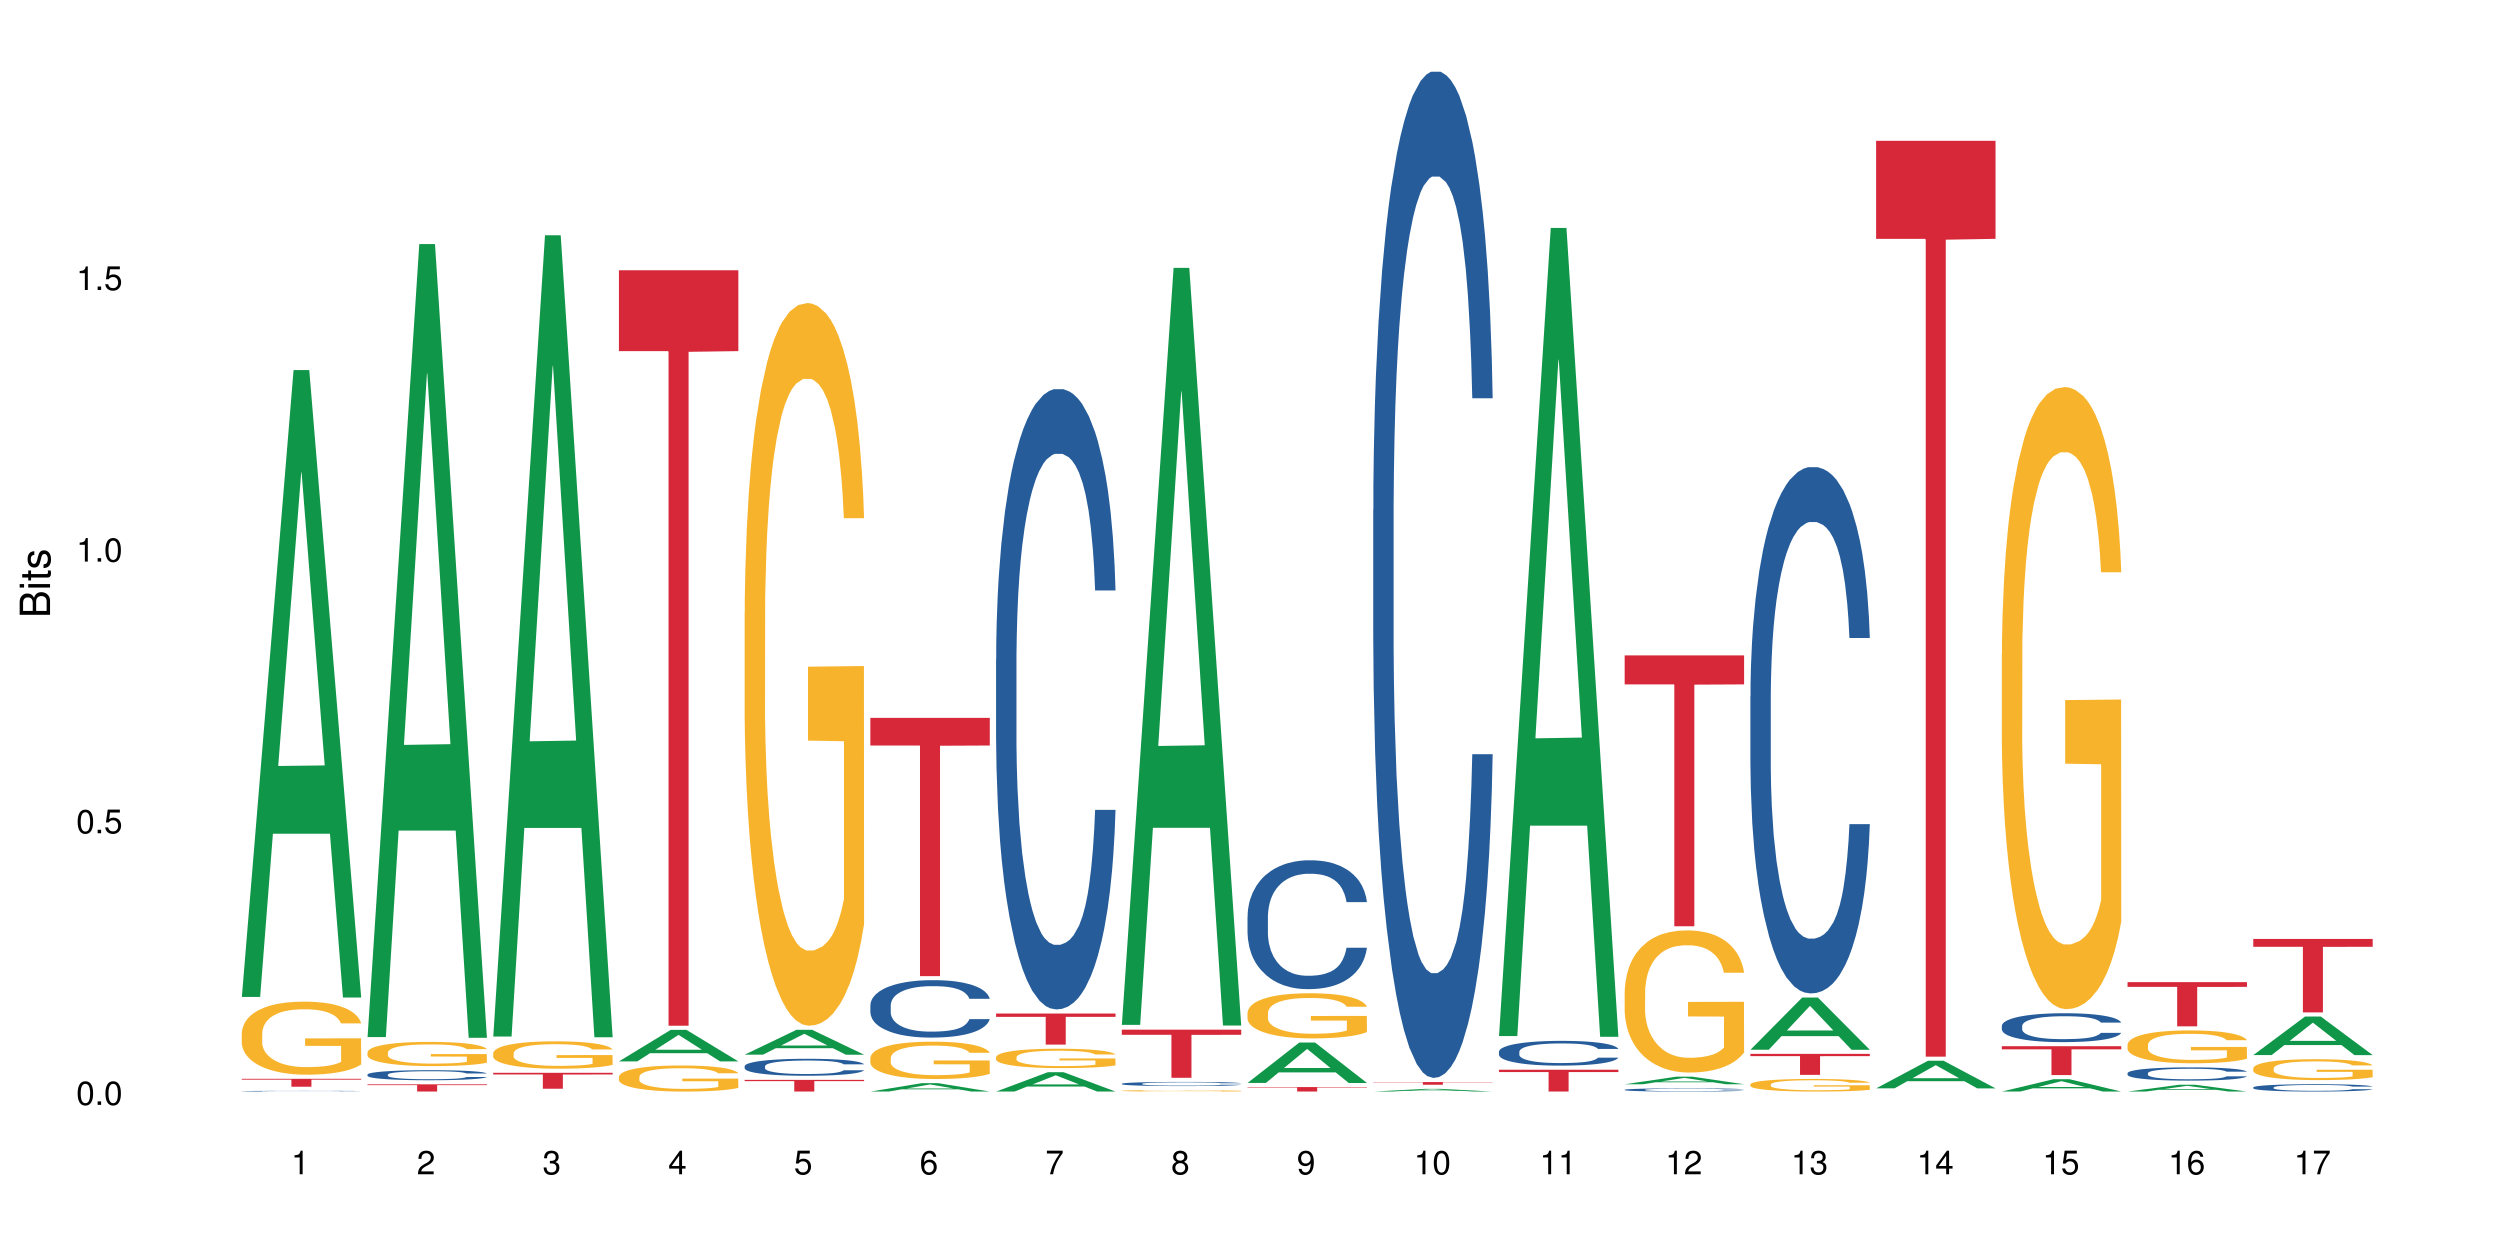 <?xml version="1.0" encoding="UTF-8"?>
<svg xmlns="http://www.w3.org/2000/svg" xmlns:xlink="http://www.w3.org/1999/xlink" width="720pt" height="360pt" viewBox="0 0 720 360" version="1.1">
<defs>
<g>
<symbol overflow="visible" id="glyph0-0">
<path style="stroke:none;" d=""/>
</symbol>
<symbol overflow="visible" id="glyph0-1">
<path style="stroke:none;" d="M 2.641 -6.797 C 2 -6.797 1.422 -6.531 1.078 -6.047 C 0.641 -5.453 0.406 -4.547 0.406 -3.297 C 0.406 -1 1.188 0.219 2.641 0.219 C 4.078 0.219 4.859 -1 4.859 -3.234 C 4.859 -4.562 4.656 -5.438 4.203 -6.047 C 3.844 -6.531 3.281 -6.797 2.641 -6.797 Z M 2.641 -6.047 C 3.547 -6.047 4 -5.125 4 -3.312 C 4 -1.375 3.562 -0.484 2.625 -0.484 C 1.734 -0.484 1.281 -1.422 1.281 -3.281 C 1.281 -5.141 1.734 -6.047 2.641 -6.047 Z M 2.641 -6.047 "/>
</symbol>
<symbol overflow="visible" id="glyph0-2">
<path style="stroke:none;" d="M 1.828 -1 L 0.828 -1 L 0.828 0 L 1.828 0 Z M 1.828 -1 "/>
</symbol>
<symbol overflow="visible" id="glyph0-3">
<path style="stroke:none;" d="M 4.562 -6.797 L 1.062 -6.797 L 0.547 -3.094 L 1.328 -3.094 C 1.719 -3.562 2.047 -3.734 2.578 -3.734 C 3.484 -3.734 4.062 -3.109 4.062 -2.094 C 4.062 -1.125 3.484 -0.531 2.578 -0.531 C 1.828 -0.531 1.375 -0.906 1.188 -1.672 L 0.328 -1.672 C 0.453 -1.109 0.547 -0.844 0.75 -0.594 C 1.125 -0.078 1.828 0.219 2.594 0.219 C 3.969 0.219 4.922 -0.781 4.922 -2.219 C 4.922 -3.562 4.031 -4.484 2.719 -4.484 C 2.25 -4.484 1.859 -4.359 1.469 -4.062 L 1.734 -5.969 L 4.562 -5.969 Z M 4.562 -6.797 "/>
</symbol>
<symbol overflow="visible" id="glyph0-4">
<path style="stroke:none;" d="M 2.484 -4.844 L 2.484 0 L 3.328 0 L 3.328 -6.797 L 2.766 -6.797 C 2.469 -5.75 2.281 -5.609 0.984 -5.453 L 0.984 -4.844 Z M 2.484 -4.844 "/>
</symbol>
<symbol overflow="visible" id="glyph0-5">
<path style="stroke:none;" d="M 4.859 -0.828 L 1.281 -0.828 C 1.359 -1.391 1.672 -1.75 2.5 -2.234 L 3.469 -2.75 C 4.406 -3.266 4.906 -3.969 4.906 -4.812 C 4.906 -5.375 4.672 -5.906 4.266 -6.266 C 3.859 -6.625 3.375 -6.797 2.719 -6.797 C 1.859 -6.797 1.219 -6.5 0.844 -5.922 C 0.609 -5.562 0.5 -5.125 0.484 -4.438 L 1.328 -4.438 C 1.359 -4.906 1.406 -5.188 1.531 -5.406 C 1.75 -5.812 2.188 -6.062 2.703 -6.062 C 3.469 -6.062 4.031 -5.516 4.031 -4.781 C 4.031 -4.25 3.719 -3.797 3.125 -3.438 L 2.234 -2.938 C 0.812 -2.141 0.406 -1.5 0.328 0 L 4.859 0 Z M 4.859 -0.828 "/>
</symbol>
<symbol overflow="visible" id="glyph0-6">
<path style="stroke:none;" d="M 2.125 -3.125 L 2.578 -3.125 C 3.516 -3.125 3.984 -2.703 3.984 -1.891 C 3.984 -1.031 3.469 -0.531 2.578 -0.531 C 1.656 -0.531 1.203 -0.984 1.156 -1.969 L 0.312 -1.969 C 0.344 -1.422 0.438 -1.078 0.609 -0.766 C 0.953 -0.109 1.625 0.219 2.547 0.219 C 3.953 0.219 4.859 -0.609 4.859 -1.906 C 4.859 -2.766 4.516 -3.25 3.703 -3.516 C 4.344 -3.766 4.656 -4.25 4.656 -4.938 C 4.656 -6.109 3.875 -6.797 2.578 -6.797 C 1.203 -6.797 0.484 -6.047 0.453 -4.609 L 1.297 -4.609 C 1.312 -5.016 1.344 -5.25 1.453 -5.453 C 1.641 -5.828 2.062 -6.062 2.594 -6.062 C 3.344 -6.062 3.797 -5.625 3.797 -4.906 C 3.797 -4.422 3.609 -4.141 3.25 -3.984 C 3.016 -3.891 2.719 -3.844 2.125 -3.844 Z M 2.125 -3.125 "/>
</symbol>
<symbol overflow="visible" id="glyph0-7">
<path style="stroke:none;" d="M 3.141 -1.625 L 3.141 0 L 3.984 0 L 3.984 -1.625 L 4.984 -1.625 L 4.984 -2.391 L 3.984 -2.391 L 3.984 -6.797 L 3.359 -6.797 L 0.266 -2.516 L 0.266 -1.625 Z M 3.141 -2.391 L 1 -2.391 L 3.141 -5.359 Z M 3.141 -2.391 "/>
</symbol>
<symbol overflow="visible" id="glyph0-8">
<path style="stroke:none;" d="M 4.781 -5.031 C 4.609 -6.141 3.891 -6.797 2.844 -6.797 C 2.094 -6.797 1.422 -6.438 1.031 -5.828 C 0.609 -5.172 0.406 -4.344 0.406 -3.094 C 0.406 -1.953 0.578 -1.234 0.984 -0.625 C 1.359 -0.078 1.953 0.219 2.703 0.219 C 3.984 0.219 4.922 -0.734 4.922 -2.078 C 4.922 -3.344 4.062 -4.234 2.844 -4.234 C 2.172 -4.234 1.641 -3.969 1.281 -3.469 C 1.281 -5.125 1.828 -6.047 2.797 -6.047 C 3.391 -6.047 3.797 -5.672 3.938 -5.031 Z M 2.734 -3.484 C 3.547 -3.484 4.062 -2.922 4.062 -2 C 4.062 -1.156 3.484 -0.531 2.703 -0.531 C 1.922 -0.531 1.328 -1.188 1.328 -2.047 C 1.328 -2.891 1.906 -3.484 2.734 -3.484 Z M 2.734 -3.484 "/>
</symbol>
<symbol overflow="visible" id="glyph0-9">
<path style="stroke:none;" d="M 4.984 -6.797 L 0.438 -6.797 L 0.438 -5.969 L 4.109 -5.969 C 2.5 -3.656 1.828 -2.234 1.328 0 L 2.219 0 C 2.594 -2.172 3.453 -4.047 4.984 -6.094 Z M 4.984 -6.797 "/>
</symbol>
<symbol overflow="visible" id="glyph0-10">
<path style="stroke:none;" d="M 3.75 -3.578 C 4.453 -4 4.688 -4.344 4.688 -4.984 C 4.688 -6.047 3.844 -6.797 2.641 -6.797 C 1.438 -6.797 0.594 -6.047 0.594 -4.984 C 0.594 -4.359 0.828 -4.016 1.516 -3.578 C 0.734 -3.203 0.359 -2.641 0.359 -1.891 C 0.359 -0.641 1.297 0.219 2.641 0.219 C 3.984 0.219 4.922 -0.641 4.922 -1.875 C 4.922 -2.641 4.531 -3.203 3.75 -3.578 Z M 2.641 -6.047 C 3.359 -6.047 3.812 -5.625 3.812 -4.969 C 3.812 -4.344 3.344 -3.922 2.641 -3.922 C 1.922 -3.922 1.453 -4.344 1.453 -4.984 C 1.453 -5.625 1.922 -6.047 2.641 -6.047 Z M 2.641 -3.203 C 3.484 -3.203 4.062 -2.672 4.062 -1.875 C 4.062 -1.062 3.484 -0.531 2.625 -0.531 C 1.797 -0.531 1.219 -1.078 1.219 -1.875 C 1.219 -2.672 1.797 -3.203 2.641 -3.203 Z M 2.641 -3.203 "/>
</symbol>
<symbol overflow="visible" id="glyph0-11">
<path style="stroke:none;" d="M 0.516 -1.547 C 0.672 -0.438 1.406 0.219 2.438 0.219 C 3.188 0.219 3.859 -0.141 4.266 -0.75 C 4.688 -1.406 4.891 -2.25 4.891 -3.484 C 4.891 -4.625 4.703 -5.359 4.312 -5.953 C 3.938 -6.5 3.344 -6.797 2.594 -6.797 C 1.297 -6.797 0.359 -5.844 0.359 -4.516 C 0.359 -3.25 1.234 -2.344 2.453 -2.344 C 3.094 -2.344 3.562 -2.578 4.016 -3.109 C 4 -1.453 3.469 -0.531 2.5 -0.531 C 1.906 -0.531 1.484 -0.906 1.359 -1.547 Z M 2.578 -6.062 C 3.375 -6.062 3.969 -5.406 3.969 -4.531 C 3.969 -3.688 3.375 -3.094 2.547 -3.094 C 1.734 -3.094 1.234 -3.672 1.234 -4.578 C 1.234 -5.438 1.797 -6.062 2.578 -6.062 Z M 2.578 -6.062 "/>
</symbol>
<symbol overflow="visible" id="glyph1-0">
<path style="stroke:none;" d=""/>
</symbol>
<symbol overflow="visible" id="glyph1-1">
<path style="stroke:none;" d="M 0 -0.953 L 0 -4.891 C 0 -5.719 -0.234 -6.344 -0.734 -6.797 C -1.188 -7.234 -1.812 -7.469 -2.5 -7.469 C -3.547 -7.469 -4.188 -7 -4.625 -5.875 C -4.984 -6.672 -5.641 -7.094 -6.531 -7.094 C -7.156 -7.094 -7.734 -6.859 -8.141 -6.391 C -8.562 -5.938 -8.75 -5.344 -8.75 -4.5 L -8.75 -0.953 Z M -4.984 -2.062 L -7.766 -2.062 L -7.766 -4.219 C -7.766 -4.844 -7.688 -5.203 -7.453 -5.5 C -7.219 -5.812 -6.859 -5.969 -6.375 -5.969 C -5.906 -5.969 -5.531 -5.812 -5.297 -5.5 C -5.062 -5.203 -4.984 -4.844 -4.984 -4.219 Z M -0.984 -2.062 L -4 -2.062 L -4 -4.781 C -4 -5.328 -3.859 -5.688 -3.578 -5.953 C -3.297 -6.219 -2.922 -6.359 -2.484 -6.359 C -2.062 -6.359 -1.688 -6.219 -1.406 -5.953 C -1.109 -5.688 -0.984 -5.328 -0.984 -4.781 Z M -0.984 -2.062 "/>
</symbol>
<symbol overflow="visible" id="glyph1-2">
<path style="stroke:none;" d="M -6.281 -1.797 L -6.281 -0.797 L 0 -0.797 L 0 -1.797 Z M -8.75 -1.797 L -8.75 -0.797 L -7.484 -0.797 L -7.484 -1.797 Z M -8.75 -1.797 "/>
</symbol>
<symbol overflow="visible" id="glyph1-3">
<path style="stroke:none;" d="M -6.281 -3.047 L -6.281 -2.016 L -8.016 -2.016 L -8.016 -1.016 L -6.281 -1.016 L -6.281 -0.172 L -5.469 -0.172 L -5.469 -1.016 L -0.719 -1.016 C -0.078 -1.016 0.281 -1.453 0.281 -2.234 C 0.281 -2.469 0.25 -2.719 0.188 -3.047 L -0.641 -3.047 C -0.609 -2.922 -0.594 -2.766 -0.594 -2.562 C -0.594 -2.141 -0.719 -2.016 -1.156 -2.016 L -5.469 -2.016 L -5.469 -3.047 Z M -6.281 -3.047 "/>
</symbol>
<symbol overflow="visible" id="glyph1-4">
<path style="stroke:none;" d="M -4.531 -5.25 C -5.766 -5.25 -6.469 -4.422 -6.469 -2.969 C -6.469 -1.516 -5.719 -0.562 -4.547 -0.562 C -3.562 -0.562 -3.094 -1.062 -2.734 -2.562 L -2.516 -3.484 C -2.344 -4.188 -2.094 -4.469 -1.625 -4.469 C -1.047 -4.469 -0.641 -3.875 -0.641 -3 C -0.641 -2.453 -0.797 -2 -1.062 -1.75 C -1.25 -1.594 -1.422 -1.531 -1.875 -1.469 L -1.875 -0.406 C -0.422 -0.453 0.281 -1.266 0.281 -2.922 C 0.281 -4.5 -0.5 -5.516 -1.719 -5.516 C -2.656 -5.516 -3.172 -4.984 -3.469 -3.734 L -3.703 -2.766 C -3.891 -1.953 -4.156 -1.609 -4.594 -1.609 C -5.172 -1.609 -5.547 -2.125 -5.547 -2.938 C -5.547 -3.75 -5.203 -4.172 -4.531 -4.203 Z M -4.531 -5.25 "/>
</symbol>
</g>
</defs>
<g id="surface28320">
<rect x="0" y="0" width="720" height="360" style="fill:rgb(100%,100%,100%);fill-opacity:1;stroke:none;"/>
<path style=" stroke:none;fill-rule:nonzero;fill:rgb(6.275%,58.824%,28.235%);fill-opacity:1;" d="M 69.629 287.125 L 69.668 286.953 L 84.551 106.574 L 89.07 106.574 L 104.027 287.293 L 98.77 287.293 L 95.023 240.121 L 78.598 240.121 L 74.922 287.125 L 69.629 287.125 L 80.176 220.605 L 93.516 220.438 L 86.863 136.102 L 86.789 135.93 L 86.719 136.441 L 80.141 220.438 L 80.176 220.605 Z M 69.629 287.125 "/>
<path style=" stroke:none;fill-rule:nonzero;fill:rgb(14.51%,36.078%,60%);fill-opacity:1;" d="M 69.629 314.254 L 69.672 314.254 L 69.672 314.246 L 69.797 314.242 L 70.09 314.23 L 70.383 314.227 L 71.141 314.215 L 72.188 314.203 L 73.277 314.195 L 74.074 314.191 L 74.789 314.188 L 76.426 314.18 L 77.473 314.176 L 78.605 314.172 L 79.992 314.168 L 80.996 314.168 L 83.262 314.164 L 84.941 314.164 L 86.242 314.16 L 89.051 314.16 L 90.73 314.164 L 93.289 314.164 L 94.422 314.168 L 96.391 314.172 L 98.152 314.176 L 98.949 314.18 L 100.207 314.184 L 101.172 314.191 L 101.844 314.195 L 102.602 314.203 L 103.27 314.211 L 103.773 314.223 L 104.027 314.23 L 98.152 314.23 L 97.859 314.223 L 97.523 314.215 L 96.895 314.207 L 96.266 314.203 L 95.387 314.195 L 94.586 314.195 L 93.496 314.191 L 92.531 314.188 L 91.527 314.188 L 90.562 314.184 L 84.145 314.184 L 83.262 314.188 L 82.004 314.188 L 81.121 314.191 L 80.074 314.195 L 79.359 314.199 L 78.48 314.203 L 77.852 314.207 L 77.137 314.215 L 76.719 314.219 L 76.34 314.227 L 76.004 314.23 L 75.754 314.238 L 75.586 314.246 L 75.5 314.25 L 75.5 314.281 L 75.586 314.289 L 75.797 314.297 L 76.34 314.309 L 77.137 314.316 L 78.062 314.324 L 78.941 314.332 L 79.445 314.336 L 80.117 314.336 L 81.164 314.34 L 82.676 314.344 L 83.555 314.348 L 90.855 314.348 L 91.988 314.344 L 93.539 314.344 L 94.504 314.34 L 95.344 314.336 L 95.973 314.332 L 96.391 314.328 L 97.02 314.324 L 97.523 314.316 L 97.902 314.309 L 98.152 314.305 L 104.027 314.305 L 103.773 314.312 L 103.398 314.32 L 103.02 314.324 L 102.434 314.332 L 101.762 314.336 L 100.797 314.344 L 100 314.348 L 98.949 314.352 L 97.984 314.355 L 96.938 314.359 L 95.387 314.363 L 94.379 314.363 L 93.289 314.367 L 91.988 314.367 L 90.352 314.371 L 83.891 314.371 L 82.172 314.367 L 80.031 314.363 L 78.48 314.359 L 77.266 314.355 L 76.215 314.352 L 75.039 314.348 L 73.531 314.34 L 72.609 314.332 L 71.977 314.328 L 71.266 314.32 L 70.762 314.312 L 70.176 314.305 L 69.754 314.289 L 69.629 314.277 Z M 69.629 314.254 "/>
<path style=" stroke:none;fill-rule:nonzero;fill:rgb(96.863%,70.196%,16.863%);fill-opacity:1;" d="M 69.629 297.484 L 69.672 297.465 L 69.672 297.082 L 69.84 296.215 L 70.258 295.023 L 70.805 294.047 L 71.391 293.277 L 71.77 292.875 L 72.398 292.297 L 72.941 291.875 L 74.328 291.008 L 76.09 290.203 L 77.055 289.855 L 78.145 289.531 L 79.695 289.164 L 80.41 289.031 L 82.59 288.723 L 85.066 288.531 L 87.793 288.473 L 89.051 288.492 L 90.77 288.57 L 93.121 288.781 L 94.461 288.973 L 95.512 289.164 L 96.602 289.414 L 97.945 289.801 L 99.203 290.262 L 100.207 290.723 L 101.215 291.297 L 102.055 291.914 L 102.766 292.586 L 103.398 293.391 L 103.773 294.062 L 104.027 294.738 L 98.195 294.738 L 97.859 294.062 L 97.48 293.547 L 96.852 292.91 L 96.223 292.449 L 95.594 292.086 L 94.422 291.586 L 93.414 291.277 L 92.156 291.008 L 90.938 290.836 L 89.555 290.723 L 88.715 290.684 L 86.492 290.684 L 84.48 290.816 L 83.305 290.973 L 82.465 291.125 L 81.289 291.414 L 80.578 291.645 L 80.156 291.797 L 78.898 292.395 L 78.062 292.93 L 77.598 293.297 L 77.012 293.871 L 76.594 294.391 L 76.133 295.16 L 75.879 295.734 L 75.543 297.043 L 75.5 300.5 L 75.629 301.23 L 75.879 302.02 L 76.215 302.711 L 76.719 303.441 L 77.223 303.996 L 78.102 304.746 L 78.859 305.246 L 79.445 305.574 L 80.578 306.09 L 81.039 306.266 L 82.129 306.609 L 83.262 306.879 L 84.645 307.109 L 85.695 307.223 L 87.371 307.32 L 89.512 307.32 L 92.027 307.207 L 93.625 307.051 L 94.715 306.898 L 95.426 306.762 L 96.309 306.551 L 96.938 306.359 L 97.523 306.148 L 98.238 305.82 L 98.238 301.23 L 87.875 301.211 L 87.875 299.059 L 103.984 299.039 L 104.027 306.551 L 103.145 307.07 L 102.055 307.57 L 101.004 307.953 L 99.914 308.281 L 98.363 308.645 L 97.105 308.875 L 95.176 309.145 L 93.414 309.32 L 91.566 309.434 L 89.934 309.492 L 88.004 309.512 L 86.281 309.473 L 84.438 309.355 L 82.969 309.203 L 81.625 309.012 L 80.285 308.762 L 78.605 308.359 L 77.516 308.031 L 76.383 307.629 L 75.25 307.148 L 74.242 306.629 L 73.574 306.227 L 72.902 305.766 L 72.188 305.188 L 71.516 304.535 L 71.012 303.938 L 70.551 303.266 L 70.215 302.633 L 69.883 301.77 L 69.715 301.078 L 69.629 300.48 Z M 69.629 297.484 "/>
<path style=" stroke:none;fill-rule:nonzero;fill:rgb(83.922%,15.686%,22.353%);fill-opacity:1;" d="M 69.629 310.691 L 104.027 310.691 L 104.027 310.938 L 89.691 310.938 L 89.691 312.98 L 83.922 312.98 L 83.922 310.941 L 83.84 310.938 L 69.629 310.938 Z M 69.629 310.691 "/>
<path style=" stroke:none;fill-rule:nonzero;fill:rgb(6.275%,58.824%,28.235%);fill-opacity:1;" d="M 105.836 298.676 L 105.871 298.461 L 120.758 70.285 L 125.277 70.285 L 140.234 298.891 L 134.977 298.891 L 131.23 239.215 L 114.805 239.215 L 111.129 298.676 L 105.836 298.676 L 116.383 214.531 L 129.723 214.316 L 123.07 107.637 L 122.996 107.422 L 122.926 108.066 L 116.348 214.316 L 116.383 214.531 Z M 105.836 298.676 "/>
<path style=" stroke:none;fill-rule:nonzero;fill:rgb(14.51%,36.078%,60%);fill-opacity:1;" d="M 105.836 309.477 L 105.879 309.473 L 105.879 309.41 L 106.004 309.309 L 106.297 309.184 L 106.59 309.094 L 107.348 308.938 L 108.395 308.789 L 109.484 308.672 L 110.281 308.602 L 110.996 308.551 L 112.633 308.453 L 113.68 308.402 L 114.812 308.355 L 116.195 308.312 L 117.203 308.285 L 119.469 308.242 L 121.148 308.227 L 122.449 308.215 L 125.258 308.215 L 126.938 308.227 L 128.152 308.242 L 129.496 308.262 L 130.629 308.285 L 132.598 308.344 L 134.359 308.418 L 135.156 308.461 L 136.414 308.543 L 137.379 308.621 L 138.051 308.691 L 138.809 308.789 L 139.477 308.906 L 139.98 309.043 L 140.234 309.156 L 134.359 309.156 L 134.066 309.051 L 133.73 308.969 L 133.102 308.859 L 132.473 308.781 L 131.59 308.707 L 130.793 308.656 L 129.703 308.605 L 128.738 308.574 L 127.734 308.551 L 126.77 308.535 L 124.922 308.52 L 122.781 308.52 L 121.984 308.523 L 120.352 308.543 L 119.469 308.562 L 118.211 308.602 L 117.328 308.637 L 116.281 308.688 L 115.566 308.734 L 114.688 308.801 L 114.059 308.863 L 113.344 308.949 L 112.926 309.016 L 112.547 309.09 L 112.211 309.176 L 111.961 309.27 L 111.793 309.367 L 111.707 309.465 L 111.707 309.875 L 111.793 309.969 L 112.004 310.078 L 112.547 310.242 L 113.344 310.383 L 114.27 310.492 L 115.148 310.57 L 115.652 310.609 L 116.324 310.652 L 117.371 310.703 L 118.883 310.758 L 119.762 310.777 L 121.105 310.801 L 122.488 310.809 L 124.336 310.809 L 125.973 310.801 L 127.062 310.785 L 128.195 310.766 L 129.746 310.719 L 130.711 310.676 L 131.551 310.629 L 132.18 310.578 L 132.598 310.535 L 133.227 310.453 L 133.73 310.363 L 134.109 310.27 L 134.359 310.18 L 140.234 310.18 L 139.98 310.285 L 139.605 310.391 L 139.227 310.465 L 138.641 310.559 L 137.969 310.641 L 137.004 310.734 L 136.207 310.793 L 135.156 310.859 L 134.191 310.91 L 133.145 310.957 L 131.59 311.008 L 130.586 311.035 L 129.496 311.059 L 128.195 311.078 L 126.559 311.098 L 124.797 311.109 L 123.16 311.113 L 121.398 311.105 L 120.098 311.094 L 118.379 311.07 L 116.238 311.023 L 114.688 310.973 L 113.469 310.922 L 112.422 310.871 L 111.246 310.801 L 109.738 310.684 L 108.816 310.594 L 108.184 310.52 L 107.473 310.414 L 106.969 310.324 L 106.383 310.176 L 105.961 309.988 L 105.836 309.84 Z M 105.836 309.477 "/>
<path style=" stroke:none;fill-rule:nonzero;fill:rgb(96.863%,70.196%,16.863%);fill-opacity:1;" d="M 105.836 303.055 L 105.879 303.047 L 105.879 302.918 L 106.047 302.633 L 106.465 302.238 L 107.012 301.914 L 107.598 301.66 L 107.977 301.527 L 108.605 301.336 L 109.148 301.195 L 110.535 300.91 L 112.297 300.641 L 113.262 300.527 L 114.352 300.418 L 115.902 300.297 L 116.617 300.254 L 118.797 300.152 L 121.273 300.086 L 124 300.07 L 125.258 300.074 L 126.977 300.102 L 129.328 300.172 L 130.668 300.234 L 131.719 300.297 L 132.809 300.379 L 134.152 300.508 L 135.41 300.66 L 136.414 300.812 L 137.422 301.004 L 138.262 301.207 L 138.973 301.43 L 139.605 301.699 L 139.98 301.922 L 140.234 302.145 L 134.402 302.145 L 134.066 301.922 L 133.688 301.75 L 133.059 301.539 L 132.43 301.387 L 131.801 301.266 L 130.629 301.098 L 129.621 300.996 L 128.363 300.91 L 127.145 300.852 L 125.762 300.812 L 124.922 300.801 L 122.699 300.801 L 120.688 300.844 L 119.512 300.895 L 118.672 300.945 L 117.496 301.043 L 116.785 301.117 L 116.363 301.168 L 115.105 301.367 L 114.27 301.543 L 113.805 301.664 L 113.219 301.855 L 112.801 302.027 L 112.34 302.281 L 112.086 302.473 L 111.75 302.906 L 111.707 304.051 L 111.836 304.293 L 112.086 304.555 L 112.422 304.785 L 112.926 305.027 L 113.43 305.211 L 114.309 305.457 L 115.066 305.625 L 115.652 305.734 L 116.785 305.906 L 117.246 305.961 L 118.336 306.078 L 119.469 306.164 L 120.852 306.242 L 121.902 306.281 L 123.578 306.312 L 125.719 306.312 L 128.234 306.273 L 129.828 306.223 L 130.922 306.172 L 131.633 306.129 L 132.516 306.059 L 133.145 305.992 L 133.73 305.922 L 134.445 305.816 L 134.445 304.293 L 124.082 304.289 L 124.082 303.574 L 140.191 303.57 L 140.234 306.059 L 139.352 306.23 L 138.262 306.395 L 137.211 306.523 L 136.121 306.629 L 134.57 306.75 L 133.312 306.828 L 131.383 306.918 L 129.621 306.973 L 127.773 307.012 L 126.137 307.031 L 124.211 307.039 L 122.488 307.023 L 120.645 306.984 L 119.176 306.934 L 117.832 306.871 L 116.492 306.789 L 114.812 306.656 L 113.723 306.547 L 112.59 306.414 L 111.457 306.254 L 110.449 306.082 L 109.781 305.949 L 109.109 305.797 L 108.395 305.605 L 107.723 305.391 L 107.219 305.191 L 106.758 304.969 L 106.422 304.758 L 106.09 304.473 L 105.922 304.242 L 105.836 304.047 Z M 105.836 303.055 "/>
<path style=" stroke:none;fill-rule:nonzero;fill:rgb(83.922%,15.686%,22.353%);fill-opacity:1;" d="M 105.836 312.289 L 140.234 312.289 L 140.234 312.512 L 125.898 312.516 L 125.898 314.371 L 120.129 314.371 L 120.129 312.516 L 120.047 312.512 L 105.836 312.512 Z M 105.836 312.289 "/>
<path style=" stroke:none;fill-rule:nonzero;fill:rgb(6.275%,58.824%,28.235%);fill-opacity:1;" d="M 142.043 298.512 L 142.078 298.297 L 156.965 67.75 L 161.484 67.75 L 176.441 298.73 L 171.184 298.73 L 167.438 238.438 L 151.012 238.438 L 147.336 298.512 L 142.043 298.512 L 152.59 213.496 L 165.93 213.277 L 159.277 105.488 L 159.203 105.273 L 159.133 105.922 L 152.555 213.277 L 152.59 213.496 Z M 142.043 298.512 "/>
<path style=" stroke:none;fill-rule:nonzero;fill:rgb(96.863%,70.196%,16.863%);fill-opacity:1;" d="M 142.043 303.281 L 142.086 303.273 L 142.086 303.129 L 142.254 302.809 L 142.672 302.359 L 143.219 301.996 L 143.805 301.707 L 144.184 301.555 L 144.812 301.34 L 145.355 301.18 L 146.742 300.859 L 148.504 300.555 L 149.469 300.426 L 150.559 300.305 L 152.109 300.168 L 152.824 300.117 L 155.004 300 L 157.48 299.93 L 160.207 299.91 L 161.465 299.914 L 163.184 299.945 L 165.535 300.023 L 166.875 300.094 L 167.926 300.168 L 169.016 300.262 L 170.359 300.406 L 171.617 300.578 L 172.621 300.75 L 173.629 300.965 L 174.469 301.195 L 175.18 301.449 L 175.812 301.75 L 176.188 302 L 176.441 302.254 L 170.609 302.254 L 170.273 302 L 169.895 301.809 L 169.266 301.57 L 168.637 301.398 L 168.008 301.262 L 166.832 301.074 L 165.828 300.957 L 164.57 300.859 L 163.352 300.793 L 161.969 300.75 L 161.129 300.734 L 158.906 300.734 L 156.891 300.785 L 155.719 300.844 L 154.879 300.902 L 153.703 301.008 L 152.992 301.094 L 152.57 301.152 L 151.312 301.375 L 150.473 301.578 L 150.012 301.715 L 149.426 301.93 L 149.008 302.125 L 148.547 302.41 L 148.293 302.629 L 147.957 303.117 L 147.914 304.41 L 148.043 304.684 L 148.293 304.98 L 148.629 305.238 L 149.133 305.512 L 149.637 305.719 L 150.516 306 L 151.273 306.188 L 151.859 306.309 L 152.992 306.504 L 153.453 306.57 L 154.543 306.699 L 155.676 306.801 L 157.059 306.887 L 158.109 306.93 L 159.785 306.965 L 161.926 306.965 L 164.441 306.922 L 166.035 306.863 L 167.129 306.805 L 167.84 306.758 L 168.723 306.676 L 169.352 306.605 L 169.938 306.527 L 170.652 306.402 L 170.652 304.684 L 160.289 304.676 L 160.289 303.871 L 176.398 303.863 L 176.441 306.676 L 175.559 306.871 L 174.469 307.059 L 173.418 307.203 L 172.328 307.324 L 170.777 307.461 L 169.52 307.547 L 167.59 307.648 L 165.828 307.711 L 163.98 307.758 L 162.344 307.777 L 160.418 307.785 L 158.695 307.77 L 156.852 307.727 L 155.383 307.668 L 154.039 307.598 L 152.699 307.504 L 151.02 307.352 L 149.93 307.23 L 148.797 307.078 L 147.664 306.898 L 146.656 306.707 L 145.984 306.555 L 145.316 306.383 L 144.602 306.168 L 143.93 305.922 L 143.426 305.699 L 142.965 305.445 L 142.629 305.211 L 142.293 304.887 L 142.129 304.629 L 142.043 304.402 Z M 142.043 303.281 "/>
<path style=" stroke:none;fill-rule:nonzero;fill:rgb(83.922%,15.686%,22.353%);fill-opacity:1;" d="M 142.043 308.965 L 176.441 308.965 L 176.441 309.453 L 162.105 309.461 L 162.105 313.547 L 156.336 313.547 L 156.336 309.465 L 156.254 309.453 L 142.043 309.453 Z M 142.043 308.965 "/>
<path style=" stroke:none;fill-rule:nonzero;fill:rgb(6.275%,58.824%,28.235%);fill-opacity:1;" d="M 178.25 305.676 L 178.285 305.668 L 193.172 296.598 L 197.691 296.598 L 212.648 305.684 L 207.391 305.684 L 203.645 303.312 L 187.219 303.312 L 183.543 305.676 L 178.25 305.676 L 188.797 302.328 L 202.137 302.32 L 195.484 298.082 L 195.41 298.07 L 195.34 298.098 L 188.762 302.32 L 188.797 302.328 Z M 178.25 305.676 "/>
<path style=" stroke:none;fill-rule:nonzero;fill:rgb(96.863%,70.196%,16.863%);fill-opacity:1;" d="M 178.25 310.078 L 178.293 310.07 L 178.293 309.934 L 178.461 309.625 L 178.879 309.199 L 179.426 308.852 L 180.012 308.578 L 180.391 308.434 L 181.02 308.227 L 181.562 308.078 L 182.949 307.77 L 184.711 307.48 L 185.676 307.355 L 186.766 307.238 L 188.316 307.109 L 189.031 307.062 L 191.211 306.953 L 193.688 306.883 L 196.414 306.863 L 197.672 306.871 L 199.391 306.898 L 201.742 306.973 L 203.082 307.043 L 204.133 307.109 L 205.223 307.199 L 206.562 307.336 L 207.824 307.5 L 208.828 307.664 L 209.836 307.871 L 210.676 308.09 L 211.387 308.332 L 212.016 308.617 L 212.395 308.859 L 212.648 309.098 L 206.816 309.098 L 206.48 308.859 L 206.102 308.672 L 205.473 308.445 L 204.844 308.281 L 204.215 308.152 L 203.039 307.973 L 202.035 307.863 L 200.777 307.77 L 199.559 307.707 L 198.176 307.664 L 197.336 307.652 L 195.113 307.652 L 193.098 307.699 L 191.926 307.754 L 191.086 307.809 L 189.91 307.91 L 189.199 307.992 L 188.777 308.051 L 187.52 308.262 L 186.68 308.453 L 186.219 308.582 L 185.633 308.789 L 185.215 308.973 L 184.754 309.25 L 184.5 309.453 L 184.164 309.922 L 184.121 311.156 L 184.25 311.414 L 184.5 311.695 L 184.836 311.945 L 185.34 312.203 L 185.844 312.402 L 186.723 312.672 L 187.48 312.848 L 188.066 312.965 L 189.199 313.148 L 189.66 313.211 L 190.75 313.336 L 191.883 313.43 L 193.266 313.512 L 194.316 313.555 L 195.992 313.59 L 198.133 313.59 L 200.648 313.547 L 202.242 313.492 L 203.336 313.438 L 204.047 313.391 L 204.93 313.316 L 205.559 313.246 L 206.145 313.172 L 206.859 313.055 L 206.859 311.414 L 196.496 311.41 L 196.496 310.641 L 212.605 310.633 L 212.648 313.316 L 211.766 313.5 L 210.676 313.68 L 209.625 313.816 L 208.535 313.934 L 206.984 314.062 L 205.727 314.145 L 203.797 314.242 L 202.035 314.301 L 200.188 314.344 L 198.551 314.363 L 196.621 314.371 L 194.902 314.355 L 193.059 314.316 L 191.59 314.262 L 190.246 314.191 L 188.906 314.102 L 187.227 313.961 L 186.137 313.844 L 185.004 313.699 L 183.871 313.527 L 182.863 313.344 L 182.191 313.199 L 181.523 313.035 L 180.809 312.828 L 180.137 312.594 L 179.633 312.383 L 179.172 312.141 L 178.836 311.918 L 178.5 311.609 L 178.336 311.359 L 178.25 311.148 Z M 178.25 310.078 "/>
<path style=" stroke:none;fill-rule:nonzero;fill:rgb(83.922%,15.686%,22.353%);fill-opacity:1;" d="M 178.25 77.832 L 212.648 77.832 L 212.648 101.121 L 198.312 101.328 L 198.312 295.418 L 192.543 295.418 L 192.543 101.531 L 192.461 101.121 L 178.25 101.121 Z M 178.25 77.832 "/>
<path style=" stroke:none;fill-rule:nonzero;fill:rgb(6.275%,58.824%,28.235%);fill-opacity:1;" d="M 214.457 303.746 L 214.492 303.738 L 229.379 296.59 L 233.898 296.59 L 248.855 303.754 L 243.598 303.754 L 239.852 301.883 L 223.422 301.883 L 219.75 303.746 L 214.457 303.746 L 225.004 301.109 L 238.344 301.102 L 231.691 297.762 L 231.617 297.754 L 231.547 297.773 L 224.969 301.102 L 225.004 301.109 Z M 214.457 303.746 "/>
<path style=" stroke:none;fill-rule:nonzero;fill:rgb(14.51%,36.078%,60%);fill-opacity:1;" d="M 214.457 307.059 L 214.5 307.055 L 214.5 306.949 L 214.625 306.777 L 214.918 306.562 L 215.211 306.414 L 215.969 306.152 L 217.016 305.898 L 218.105 305.699 L 218.902 305.586 L 219.617 305.496 L 221.254 305.328 L 222.301 305.246 L 223.434 305.168 L 224.816 305.094 L 225.824 305.047 L 228.09 304.977 L 229.77 304.945 L 231.066 304.934 L 233.879 304.934 L 235.555 304.949 L 236.773 304.973 L 238.117 305.008 L 239.246 305.047 L 241.219 305.148 L 242.98 305.273 L 243.777 305.344 L 245.035 305.48 L 246 305.617 L 246.672 305.73 L 247.426 305.898 L 248.098 306.098 L 248.602 306.328 L 248.855 306.52 L 242.98 306.52 L 242.688 306.34 L 242.352 306.203 L 241.723 306.02 L 241.094 305.887 L 240.211 305.758 L 239.414 305.676 L 238.324 305.59 L 237.359 305.535 L 236.352 305.496 L 235.391 305.469 L 233.543 305.441 L 231.402 305.441 L 230.605 305.449 L 228.973 305.484 L 228.09 305.52 L 226.832 305.582 L 225.949 305.637 L 224.902 305.727 L 224.188 305.805 L 223.309 305.918 L 222.68 306.023 L 221.965 306.168 L 221.547 306.281 L 221.168 306.406 L 220.832 306.555 L 220.582 306.711 L 220.414 306.875 L 220.328 307.035 L 220.328 307.73 L 220.414 307.891 L 220.625 308.078 L 221.168 308.352 L 221.965 308.586 L 222.887 308.773 L 223.77 308.91 L 224.273 308.973 L 224.945 309.043 L 225.992 309.133 L 227.504 309.223 L 228.383 309.258 L 229.727 309.293 L 231.109 309.312 L 232.957 309.312 L 234.59 309.293 L 235.684 309.27 L 236.816 309.234 L 238.367 309.16 L 239.332 309.086 L 240.172 309.004 L 240.801 308.918 L 241.219 308.848 L 241.848 308.707 L 242.352 308.555 L 242.73 308.398 L 242.98 308.246 L 248.855 308.246 L 248.602 308.426 L 248.223 308.602 L 247.848 308.73 L 247.258 308.887 L 246.59 309.023 L 245.625 309.18 L 244.828 309.285 L 243.777 309.395 L 242.812 309.48 L 241.766 309.555 L 240.211 309.645 L 239.207 309.691 L 238.117 309.73 L 236.816 309.766 L 235.18 309.797 L 233.418 309.816 L 231.781 309.82 L 230.02 309.812 L 228.719 309.793 L 227 309.754 L 224.859 309.672 L 223.309 309.586 L 222.09 309.504 L 221.043 309.414 L 219.867 309.293 L 218.359 309.098 L 217.434 308.945 L 216.805 308.82 L 216.094 308.645 L 215.59 308.488 L 215.004 308.238 L 214.582 307.922 L 214.457 307.676 Z M 214.457 307.059 "/>
<path style=" stroke:none;fill-rule:nonzero;fill:rgb(96.863%,70.196%,16.863%);fill-opacity:1;" d="M 214.457 176.418 L 214.5 176.227 L 214.5 172.426 L 214.668 163.871 L 215.086 152.086 L 215.633 142.391 L 216.219 134.785 L 216.598 130.797 L 217.227 125.094 L 217.77 120.91 L 219.156 112.355 L 220.918 104.375 L 221.883 100.953 L 222.973 97.719 L 224.523 94.109 L 225.238 92.777 L 227.418 89.738 L 229.895 87.836 L 232.621 87.266 L 233.879 87.457 L 235.598 88.215 L 237.949 90.309 L 239.289 92.207 L 240.34 94.109 L 241.43 96.578 L 242.77 100.383 L 244.031 104.945 L 245.035 109.504 L 246.043 115.207 L 246.883 121.289 L 247.594 127.945 L 248.223 135.926 L 248.602 142.582 L 248.855 149.234 L 243.023 149.234 L 242.688 142.582 L 242.309 137.449 L 241.68 131.176 L 241.051 126.613 L 240.422 123 L 239.246 118.059 L 238.242 115.02 L 236.984 112.355 L 235.766 110.645 L 234.383 109.504 L 233.543 109.125 L 231.32 109.125 L 229.305 110.457 L 228.133 111.977 L 227.293 113.496 L 226.117 116.348 L 225.406 118.629 L 224.984 120.152 L 223.727 126.043 L 222.887 131.367 L 222.426 134.977 L 221.84 140.68 L 221.422 145.812 L 220.957 153.414 L 220.707 159.117 L 220.371 172.043 L 220.328 206.258 L 220.457 213.484 L 220.707 221.277 L 221.043 228.121 L 221.547 235.344 L 222.051 240.855 L 222.93 248.27 L 223.684 253.211 L 224.273 256.441 L 225.406 261.574 L 225.867 263.285 L 226.957 266.707 L 228.09 269.367 L 229.473 271.648 L 230.523 272.789 L 232.199 273.742 L 234.34 273.742 L 236.855 272.602 L 238.449 271.078 L 239.543 269.559 L 240.254 268.227 L 241.137 266.137 L 241.766 264.234 L 242.352 262.145 L 243.066 258.914 L 243.066 213.484 L 232.703 213.293 L 232.703 192.004 L 248.812 191.812 L 248.855 266.137 L 247.973 271.27 L 246.883 276.211 L 245.832 280.012 L 244.742 283.246 L 243.191 286.855 L 241.934 289.137 L 240.004 291.797 L 238.242 293.508 L 236.395 294.648 L 234.758 295.219 L 232.828 295.41 L 231.109 295.031 L 229.266 293.891 L 227.797 292.367 L 226.453 290.469 L 225.113 287.996 L 223.434 284.004 L 222.344 280.773 L 221.211 276.781 L 220.078 272.031 L 219.07 266.898 L 218.398 262.906 L 217.73 258.344 L 217.016 252.641 L 216.344 246.18 L 215.84 240.285 L 215.379 233.633 L 215.043 227.359 L 214.707 218.805 L 214.539 211.961 L 214.457 206.07 Z M 214.457 176.418 "/>
<path style=" stroke:none;fill-rule:nonzero;fill:rgb(83.922%,15.686%,22.353%);fill-opacity:1;" d="M 214.457 311 L 248.855 311 L 248.855 311.359 L 234.52 311.363 L 234.52 314.371 L 228.75 314.371 L 228.75 311.367 L 228.668 311.359 L 214.457 311.359 Z M 214.457 311 "/>
<path style=" stroke:none;fill-rule:nonzero;fill:rgb(6.275%,58.824%,28.235%);fill-opacity:1;" d="M 250.664 314.367 L 250.699 314.367 L 265.582 311.934 L 270.105 311.934 L 285.062 314.371 L 279.805 314.371 L 276.059 313.734 L 259.629 313.734 L 255.957 314.367 L 250.664 314.367 L 261.211 313.473 L 274.551 313.469 L 267.898 312.332 L 267.824 312.332 L 267.754 312.34 L 261.176 313.469 L 261.211 313.473 Z M 250.664 314.367 "/>
<path style=" stroke:none;fill-rule:nonzero;fill:rgb(14.51%,36.078%,60%);fill-opacity:1;" d="M 250.664 289.488 L 250.707 289.473 L 250.707 289.109 L 250.832 288.535 L 251.125 287.812 L 251.418 287.312 L 252.176 286.422 L 253.223 285.559 L 254.312 284.895 L 255.109 284.5 L 255.824 284.199 L 257.461 283.641 L 258.508 283.352 L 259.641 283.098 L 261.023 282.84 L 262.031 282.688 L 264.297 282.445 L 265.977 282.34 L 267.273 282.297 L 270.086 282.297 L 271.762 282.355 L 272.98 282.43 L 274.32 282.551 L 275.453 282.688 L 277.426 283.02 L 279.188 283.445 L 279.984 283.684 L 281.242 284.152 L 282.207 284.605 L 282.879 285 L 283.633 285.559 L 284.305 286.238 L 284.809 287.012 L 285.062 287.66 L 279.188 287.66 L 278.895 287.055 L 278.559 286.586 L 277.93 285.969 L 277.301 285.527 L 276.418 285.09 L 275.621 284.805 L 274.531 284.516 L 273.566 284.336 L 272.559 284.199 L 271.594 284.109 L 269.75 284.02 L 267.609 284.02 L 266.812 284.047 L 265.18 284.168 L 264.297 284.273 L 263.039 284.488 L 262.156 284.684 L 261.109 284.984 L 260.395 285.242 L 259.516 285.637 L 258.887 285.984 L 258.172 286.48 L 257.754 286.859 L 257.375 287.281 L 257.039 287.781 L 256.789 288.309 L 256.621 288.867 L 256.535 289.414 L 256.535 291.754 L 256.621 292.301 L 256.832 292.934 L 257.375 293.855 L 258.172 294.656 L 259.094 295.293 L 259.977 295.746 L 260.48 295.957 L 261.152 296.199 L 262.199 296.5 L 263.711 296.801 L 264.59 296.922 L 265.934 297.043 L 267.316 297.105 L 269.164 297.105 L 270.797 297.043 L 271.891 296.969 L 273.023 296.848 L 274.574 296.59 L 275.539 296.348 L 276.379 296.062 L 277.008 295.773 L 277.426 295.531 L 278.055 295.066 L 278.559 294.551 L 278.938 294.023 L 279.188 293.508 L 285.062 293.508 L 284.809 294.113 L 284.43 294.703 L 284.055 295.141 L 283.465 295.668 L 282.797 296.137 L 281.832 296.668 L 281.035 297.016 L 279.984 297.391 L 279.02 297.68 L 277.973 297.938 L 276.418 298.238 L 275.414 298.391 L 274.32 298.523 L 273.023 298.645 L 271.387 298.754 L 269.625 298.812 L 267.988 298.828 L 266.227 298.797 L 264.926 298.738 L 263.207 298.602 L 261.066 298.328 L 259.516 298.043 L 258.297 297.754 L 257.25 297.453 L 256.074 297.043 L 254.566 296.379 L 253.641 295.867 L 253.012 295.441 L 252.301 294.852 L 251.797 294.324 L 251.211 293.477 L 250.789 292.406 L 250.664 291.574 Z M 250.664 289.488 "/>
<path style=" stroke:none;fill-rule:nonzero;fill:rgb(96.863%,70.196%,16.863%);fill-opacity:1;" d="M 250.664 304.609 L 250.707 304.602 L 250.707 304.406 L 250.875 303.965 L 251.293 303.355 L 251.84 302.855 L 252.426 302.461 L 252.805 302.254 L 253.434 301.961 L 253.977 301.746 L 255.363 301.305 L 257.125 300.891 L 258.09 300.715 L 259.18 300.547 L 260.73 300.359 L 261.445 300.293 L 263.625 300.133 L 266.102 300.035 L 268.828 300.008 L 270.086 300.016 L 271.805 300.055 L 274.156 300.164 L 275.496 300.262 L 276.547 300.359 L 277.637 300.488 L 278.977 300.684 L 280.238 300.922 L 281.242 301.156 L 282.25 301.449 L 283.09 301.766 L 283.801 302.109 L 284.43 302.52 L 284.809 302.863 L 285.062 303.207 L 279.23 303.207 L 278.895 302.863 L 278.516 302.598 L 277.887 302.273 L 277.258 302.039 L 276.629 301.852 L 275.453 301.598 L 274.449 301.441 L 273.191 301.305 L 271.973 301.215 L 270.59 301.156 L 269.75 301.137 L 267.527 301.137 L 265.512 301.203 L 264.34 301.285 L 263.5 301.363 L 262.324 301.508 L 261.613 301.625 L 261.191 301.707 L 259.934 302.008 L 259.094 302.285 L 258.633 302.473 L 258.047 302.766 L 257.629 303.031 L 257.164 303.422 L 256.914 303.719 L 256.578 304.387 L 256.535 306.152 L 256.664 306.523 L 256.914 306.926 L 257.25 307.281 L 257.754 307.652 L 258.258 307.938 L 259.137 308.32 L 259.891 308.578 L 260.48 308.742 L 261.613 309.008 L 262.074 309.098 L 263.164 309.273 L 264.297 309.41 L 265.68 309.527 L 266.73 309.586 L 268.406 309.637 L 270.547 309.637 L 273.062 309.578 L 274.656 309.5 L 275.75 309.422 L 276.461 309.352 L 277.344 309.246 L 277.973 309.145 L 278.559 309.039 L 279.273 308.871 L 279.273 306.523 L 268.91 306.516 L 268.91 305.414 L 285.02 305.406 L 285.062 309.246 L 284.18 309.508 L 283.09 309.766 L 282.039 309.961 L 280.949 310.129 L 279.398 310.312 L 278.141 310.434 L 276.211 310.57 L 274.449 310.656 L 272.602 310.715 L 270.965 310.746 L 269.035 310.758 L 267.316 310.738 L 265.473 310.676 L 264.004 310.598 L 262.66 310.5 L 261.32 310.375 L 259.641 310.168 L 258.551 310 L 257.418 309.793 L 256.285 309.547 L 255.277 309.285 L 254.605 309.078 L 253.938 308.84 L 253.223 308.547 L 252.551 308.215 L 252.047 307.91 L 251.586 307.566 L 251.25 307.242 L 250.914 306.801 L 250.746 306.445 L 250.664 306.141 Z M 250.664 304.609 "/>
<path style=" stroke:none;fill-rule:nonzero;fill:rgb(83.922%,15.686%,22.353%);fill-opacity:1;" d="M 250.664 206.75 L 285.062 206.75 L 285.062 214.707 L 270.727 214.777 L 270.727 281.117 L 264.957 281.117 L 264.957 214.848 L 264.875 214.707 L 250.664 214.707 Z M 250.664 206.75 "/>
<path style=" stroke:none;fill-rule:nonzero;fill:rgb(6.275%,58.824%,28.235%);fill-opacity:1;" d="M 286.871 314.367 L 286.906 314.359 L 301.789 308.789 L 306.312 308.789 L 321.27 314.371 L 316.012 314.371 L 312.266 312.914 L 295.836 312.914 L 292.164 314.367 L 286.871 314.367 L 297.418 312.312 L 310.758 312.305 L 304.105 309.703 L 304.031 309.699 L 303.961 309.715 L 297.383 312.305 L 297.418 312.312 Z M 286.871 314.367 "/>
<path style=" stroke:none;fill-rule:nonzero;fill:rgb(14.51%,36.078%,60%);fill-opacity:1;" d="M 286.871 189.812 L 286.914 189.648 L 286.914 185.73 L 287.039 179.527 L 287.332 171.688 L 287.625 166.301 L 288.383 156.668 L 289.43 147.363 L 290.52 140.176 L 291.316 135.934 L 292.031 132.668 L 293.668 126.625 L 294.715 123.523 L 295.848 120.75 L 297.23 117.973 L 298.238 116.34 L 300.504 113.727 L 302.184 112.586 L 303.48 112.094 L 306.293 112.094 L 307.969 112.746 L 309.188 113.562 L 310.527 114.871 L 311.66 116.34 L 313.633 119.934 L 315.395 124.504 L 316.191 127.117 L 317.449 132.176 L 318.414 137.074 L 319.086 141.32 L 319.84 147.363 L 320.512 154.707 L 321.016 163.035 L 321.27 170.055 L 315.395 170.055 L 315.102 163.523 L 314.766 158.465 L 314.137 151.77 L 313.508 147.035 L 312.625 142.301 L 311.828 139.199 L 310.738 136.094 L 309.773 134.137 L 308.766 132.668 L 307.801 131.688 L 305.957 130.707 L 303.816 130.707 L 303.02 131.035 L 301.383 132.34 L 300.504 133.484 L 299.246 135.77 L 298.363 137.891 L 297.316 141.156 L 296.602 143.934 L 295.723 148.176 L 295.094 151.934 L 294.379 157.32 L 293.961 161.402 L 293.582 165.973 L 293.246 171.363 L 292.996 177.078 L 292.828 183.117 L 292.742 188.996 L 292.742 214.301 L 292.828 220.18 L 293.039 227.039 L 293.582 236.996 L 294.379 245.648 L 295.301 252.508 L 296.184 257.406 L 296.688 259.691 L 297.359 262.305 L 298.406 265.57 L 299.918 268.836 L 300.797 270.141 L 302.141 271.445 L 303.523 272.102 L 305.371 272.102 L 307.004 271.445 L 308.098 270.629 L 309.23 269.324 L 310.781 266.551 L 311.746 263.938 L 312.586 260.836 L 313.215 257.73 L 313.633 255.121 L 314.262 250.059 L 314.766 244.508 L 315.145 238.793 L 315.395 233.242 L 321.27 233.242 L 321.016 239.773 L 320.637 246.141 L 320.262 250.875 L 319.672 256.59 L 319.004 261.652 L 318.039 267.367 L 317.242 271.121 L 316.191 275.203 L 315.227 278.305 L 314.18 281.082 L 312.625 284.344 L 311.621 285.977 L 310.527 287.449 L 309.23 288.754 L 307.594 289.898 L 305.832 290.551 L 304.195 290.715 L 302.434 290.387 L 301.133 289.734 L 299.414 288.266 L 297.273 285.324 L 295.723 282.223 L 294.504 279.121 L 293.457 275.855 L 292.281 271.445 L 290.773 264.262 L 289.848 258.711 L 289.219 254.141 L 288.508 247.773 L 288.004 242.059 L 287.418 232.914 L 286.996 221.324 L 286.871 212.344 Z M 286.871 189.812 "/>
<path style=" stroke:none;fill-rule:nonzero;fill:rgb(96.863%,70.196%,16.863%);fill-opacity:1;" d="M 286.871 304.422 L 286.914 304.418 L 286.914 304.312 L 287.082 304.086 L 287.5 303.77 L 288.047 303.508 L 288.633 303.305 L 289.012 303.199 L 289.641 303.047 L 290.184 302.934 L 291.57 302.703 L 293.332 302.488 L 294.297 302.398 L 295.387 302.312 L 296.938 302.215 L 297.652 302.18 L 299.832 302.098 L 302.309 302.047 L 305.035 302.031 L 306.293 302.035 L 308.012 302.059 L 310.363 302.113 L 311.703 302.164 L 312.754 302.215 L 313.844 302.281 L 315.184 302.383 L 316.445 302.504 L 317.449 302.629 L 318.457 302.781 L 319.297 302.945 L 320.008 303.121 L 320.637 303.336 L 321.016 303.516 L 321.27 303.691 L 315.438 303.691 L 315.102 303.516 L 314.723 303.375 L 314.094 303.207 L 313.465 303.086 L 312.836 302.988 L 311.66 302.855 L 310.656 302.777 L 309.398 302.703 L 308.18 302.66 L 306.797 302.629 L 305.957 302.617 L 303.734 302.617 L 301.719 302.652 L 300.547 302.695 L 299.707 302.734 L 298.531 302.812 L 297.82 302.871 L 297.398 302.914 L 296.141 303.07 L 295.301 303.215 L 294.84 303.312 L 294.254 303.465 L 293.836 303.602 L 293.371 303.805 L 293.121 303.957 L 292.785 304.305 L 292.742 305.223 L 292.871 305.414 L 293.121 305.625 L 293.457 305.809 L 293.961 306 L 294.465 306.148 L 295.344 306.348 L 296.098 306.48 L 296.688 306.566 L 297.82 306.703 L 298.281 306.75 L 299.371 306.844 L 300.504 306.914 L 301.887 306.973 L 302.938 307.004 L 304.613 307.031 L 306.754 307.031 L 309.27 307 L 310.863 306.961 L 311.957 306.918 L 312.668 306.883 L 313.551 306.828 L 314.18 306.777 L 314.766 306.719 L 315.48 306.633 L 315.48 305.414 L 305.117 305.41 L 305.117 304.84 L 321.227 304.836 L 321.27 306.828 L 320.387 306.965 L 319.297 307.098 L 318.246 307.199 L 317.156 307.285 L 315.605 307.383 L 314.348 307.441 L 312.418 307.516 L 310.656 307.559 L 308.809 307.59 L 307.172 307.605 L 305.242 307.613 L 303.523 307.602 L 301.68 307.57 L 300.211 307.531 L 298.867 307.48 L 297.527 307.414 L 295.848 307.305 L 294.758 307.219 L 293.625 307.113 L 292.492 306.984 L 291.484 306.848 L 290.812 306.738 L 290.145 306.617 L 289.43 306.465 L 288.758 306.293 L 288.254 306.133 L 287.793 305.957 L 287.457 305.785 L 287.121 305.559 L 286.953 305.375 L 286.871 305.215 Z M 286.871 304.422 "/>
<path style=" stroke:none;fill-rule:nonzero;fill:rgb(83.922%,15.686%,22.353%);fill-opacity:1;" d="M 286.871 291.895 L 321.27 291.895 L 321.27 292.852 L 306.934 292.859 L 306.934 300.852 L 301.164 300.852 L 301.164 292.867 L 301.082 292.852 L 286.871 292.852 Z M 286.871 291.895 "/>
<path style=" stroke:none;fill-rule:nonzero;fill:rgb(6.275%,58.824%,28.235%);fill-opacity:1;" d="M 323.078 295.156 L 323.113 294.953 L 337.996 77.152 L 342.52 77.152 L 357.473 295.363 L 352.219 295.363 L 348.473 238.402 L 332.043 238.402 L 328.371 295.156 L 323.078 295.156 L 333.625 214.84 L 346.965 214.637 L 340.312 112.805 L 340.238 112.598 L 340.164 113.215 L 333.59 214.637 L 333.625 214.84 Z M 323.078 295.156 "/>
<path style=" stroke:none;fill-rule:nonzero;fill:rgb(14.51%,36.078%,60%);fill-opacity:1;" d="M 323.078 312.109 L 323.121 312.109 L 323.121 312.082 L 323.246 312.043 L 323.539 311.988 L 323.832 311.953 L 324.59 311.891 L 325.637 311.828 L 326.727 311.777 L 327.523 311.75 L 328.238 311.727 L 329.875 311.688 L 330.922 311.668 L 332.055 311.648 L 333.438 311.629 L 334.445 311.617 L 336.711 311.602 L 338.387 311.594 L 339.688 311.59 L 342.5 311.59 L 344.176 311.594 L 345.395 311.602 L 346.734 311.609 L 347.867 311.617 L 349.84 311.645 L 351.602 311.672 L 352.398 311.691 L 353.656 311.727 L 354.621 311.758 L 355.293 311.785 L 356.047 311.828 L 356.719 311.875 L 357.223 311.93 L 357.473 311.977 L 351.602 311.977 L 351.309 311.934 L 350.973 311.902 L 350.344 311.855 L 349.715 311.824 L 348.832 311.793 L 348.035 311.773 L 346.945 311.75 L 345.98 311.738 L 344.973 311.727 L 344.008 311.723 L 342.164 311.715 L 340.023 311.715 L 339.227 311.719 L 337.59 311.727 L 336.711 311.734 L 335.453 311.75 L 334.57 311.762 L 333.523 311.785 L 332.809 311.805 L 331.93 311.832 L 331.301 311.855 L 330.586 311.895 L 330.168 311.922 L 329.789 311.949 L 329.453 311.988 L 329.203 312.027 L 329.035 312.066 L 328.949 312.105 L 328.949 312.273 L 329.035 312.312 L 329.246 312.359 L 329.789 312.426 L 330.586 312.484 L 331.508 312.531 L 332.391 312.562 L 332.895 312.578 L 333.566 312.598 L 334.613 312.617 L 336.125 312.641 L 337.004 312.648 L 338.348 312.656 L 339.73 312.66 L 341.578 312.66 L 343.211 312.656 L 344.305 312.652 L 345.438 312.645 L 346.988 312.625 L 347.953 312.605 L 348.793 312.586 L 349.422 312.566 L 349.84 312.547 L 350.469 312.516 L 350.973 312.477 L 351.352 312.438 L 351.602 312.402 L 357.473 312.402 L 357.223 312.445 L 356.844 312.488 L 356.469 312.52 L 355.879 312.559 L 355.211 312.594 L 354.246 312.629 L 353.449 312.656 L 352.398 312.684 L 351.434 312.703 L 350.387 312.723 L 348.832 312.742 L 347.828 312.754 L 346.734 312.766 L 345.438 312.773 L 343.801 312.781 L 342.039 312.785 L 338.641 312.785 L 337.34 312.781 L 335.621 312.77 L 333.48 312.75 L 331.93 312.73 L 330.711 312.707 L 329.664 312.688 L 328.488 312.656 L 326.98 312.609 L 326.055 312.57 L 325.426 312.543 L 324.715 312.5 L 324.211 312.461 L 323.625 312.398 L 323.203 312.32 L 323.078 312.262 Z M 323.078 312.109 "/>
<path style=" stroke:none;fill-rule:nonzero;fill:rgb(96.863%,70.196%,16.863%);fill-opacity:1;" d="M 323.078 314.141 L 323.121 314.141 L 323.121 314.133 L 323.289 314.113 L 323.707 314.094 L 324.254 314.074 L 324.84 314.059 L 325.219 314.051 L 325.848 314.039 L 326.391 314.031 L 327.777 314.016 L 329.539 314 L 330.504 313.992 L 331.594 313.988 L 333.145 313.98 L 333.859 313.977 L 336.039 313.973 L 338.516 313.969 L 341.242 313.965 L 342.5 313.965 L 344.219 313.969 L 346.566 313.973 L 347.91 313.977 L 348.961 313.98 L 350.051 313.984 L 351.391 313.992 L 352.652 314 L 353.656 314.008 L 354.664 314.02 L 355.504 314.031 L 356.215 314.047 L 356.844 314.062 L 357.223 314.074 L 357.473 314.086 L 351.645 314.086 L 351.309 314.074 L 350.93 314.062 L 350.301 314.051 L 349.043 314.035 L 347.867 314.027 L 346.863 314.02 L 345.605 314.016 L 344.387 314.012 L 343.004 314.008 L 339.941 314.008 L 337.926 314.012 L 336.754 314.016 L 335.914 314.016 L 334.738 314.023 L 334.027 314.027 L 333.605 314.031 L 332.348 314.043 L 331.508 314.051 L 331.047 314.059 L 330.461 314.07 L 330.043 314.078 L 329.578 314.094 L 329.328 314.105 L 328.992 314.133 L 328.949 314.199 L 329.078 314.211 L 329.328 314.227 L 329.664 314.238 L 330.168 314.254 L 330.672 314.266 L 331.551 314.277 L 332.305 314.289 L 332.895 314.297 L 334.027 314.305 L 334.488 314.309 L 335.578 314.316 L 336.711 314.32 L 338.094 314.324 L 339.145 314.328 L 345.477 314.328 L 347.07 314.324 L 348.164 314.32 L 348.875 314.316 L 349.758 314.312 L 350.387 314.309 L 350.973 314.305 L 351.688 314.301 L 351.688 314.211 L 341.324 314.211 L 341.324 314.168 L 357.434 314.168 L 357.473 314.312 L 356.594 314.324 L 355.504 314.332 L 354.453 314.34 L 353.363 314.348 L 351.812 314.355 L 350.555 314.359 L 348.625 314.363 L 346.863 314.367 L 345.016 314.371 L 339.73 314.371 L 337.887 314.367 L 336.418 314.363 L 335.074 314.359 L 333.734 314.355 L 332.055 314.348 L 330.965 314.344 L 329.832 314.336 L 328.699 314.324 L 327.691 314.316 L 327.02 314.309 L 326.352 314.297 L 325.637 314.289 L 324.461 314.262 L 324 314.25 L 323.664 314.238 L 323.328 314.223 L 323.16 314.207 L 323.078 314.195 Z M 323.078 314.141 "/>
<path style=" stroke:none;fill-rule:nonzero;fill:rgb(83.922%,15.686%,22.353%);fill-opacity:1;" d="M 323.078 296.543 L 357.473 296.543 L 357.473 298.027 L 343.141 298.039 L 343.141 310.41 L 337.371 310.41 L 337.371 298.051 L 337.289 298.027 L 323.078 298.027 Z M 323.078 296.543 "/>
<path style=" stroke:none;fill-rule:nonzero;fill:rgb(6.275%,58.824%,28.235%);fill-opacity:1;" d="M 359.285 311.883 L 359.32 311.871 L 374.203 300.242 L 378.727 300.242 L 393.68 311.895 L 388.426 311.895 L 384.68 308.852 L 368.25 308.852 L 364.578 311.883 L 359.285 311.883 L 369.832 307.594 L 383.172 307.582 L 376.52 302.145 L 376.445 302.133 L 376.371 302.168 L 369.797 307.582 L 369.832 307.594 Z M 359.285 311.883 "/>
<path style=" stroke:none;fill-rule:nonzero;fill:rgb(14.51%,36.078%,60%);fill-opacity:1;" d="M 359.285 263.926 L 359.328 263.891 L 359.328 263.078 L 359.453 261.789 L 359.746 260.16 L 360.039 259.043 L 360.797 257.043 L 361.844 255.109 L 362.934 253.617 L 363.73 252.734 L 364.445 252.059 L 366.082 250.801 L 367.129 250.156 L 368.262 249.582 L 369.645 249.004 L 370.652 248.668 L 372.918 248.125 L 374.594 247.887 L 375.895 247.785 L 378.707 247.785 L 380.383 247.922 L 381.602 248.09 L 382.941 248.359 L 384.074 248.668 L 386.047 249.414 L 387.809 250.363 L 388.605 250.902 L 389.863 251.957 L 390.828 252.973 L 391.5 253.855 L 392.254 255.109 L 392.926 256.633 L 393.43 258.363 L 393.68 259.82 L 387.809 259.82 L 387.516 258.465 L 387.18 257.414 L 386.551 256.023 L 385.922 255.039 L 385.039 254.059 L 384.242 253.414 L 383.152 252.77 L 382.188 252.363 L 381.18 252.059 L 380.215 251.852 L 378.371 251.648 L 376.23 251.648 L 375.434 251.719 L 373.797 251.988 L 372.918 252.227 L 371.66 252.699 L 370.777 253.141 L 369.73 253.82 L 369.016 254.395 L 368.137 255.277 L 367.508 256.059 L 366.793 257.176 L 366.375 258.023 L 365.996 258.973 L 365.66 260.094 L 365.41 261.281 L 365.242 262.535 L 365.156 263.754 L 365.156 269.012 L 365.242 270.23 L 365.449 271.656 L 365.996 273.723 L 366.793 275.52 L 367.715 276.945 L 368.598 277.961 L 369.102 278.438 L 369.773 278.977 L 370.82 279.656 L 372.332 280.336 L 373.211 280.605 L 374.555 280.879 L 375.938 281.012 L 377.785 281.012 L 379.418 280.879 L 380.512 280.707 L 381.645 280.438 L 383.195 279.859 L 384.16 279.316 L 385 278.672 L 385.629 278.027 L 386.047 277.488 L 386.676 276.434 L 387.18 275.281 L 387.559 274.098 L 387.809 272.941 L 393.68 272.941 L 393.43 274.301 L 393.051 275.621 L 392.676 276.605 L 392.086 277.793 L 391.418 278.844 L 390.453 280.031 L 389.656 280.809 L 388.605 281.656 L 387.641 282.301 L 386.594 282.879 L 385.039 283.555 L 384.035 283.895 L 382.941 284.199 L 381.645 284.473 L 380.008 284.707 L 378.246 284.844 L 376.609 284.879 L 374.848 284.809 L 373.547 284.676 L 371.828 284.371 L 369.688 283.758 L 368.137 283.113 L 366.918 282.469 L 365.871 281.793 L 364.695 280.879 L 363.188 279.387 L 362.262 278.23 L 361.633 277.281 L 360.922 275.961 L 360.418 274.773 L 359.832 272.875 L 359.41 270.469 L 359.285 268.602 Z M 359.285 263.926 "/>
<path style=" stroke:none;fill-rule:nonzero;fill:rgb(96.863%,70.196%,16.863%);fill-opacity:1;" d="M 359.285 291.629 L 359.328 291.617 L 359.328 291.379 L 359.496 290.844 L 359.914 290.105 L 360.461 289.5 L 361.047 289.027 L 361.426 288.777 L 362.055 288.422 L 362.598 288.16 L 363.984 287.625 L 365.746 287.125 L 366.711 286.914 L 367.801 286.711 L 369.352 286.484 L 370.066 286.402 L 372.246 286.211 L 374.723 286.094 L 377.449 286.059 L 378.707 286.07 L 380.426 286.117 L 382.773 286.246 L 384.117 286.367 L 385.168 286.484 L 386.258 286.641 L 387.598 286.879 L 388.859 287.16 L 389.863 287.445 L 390.871 287.805 L 391.711 288.184 L 392.422 288.598 L 393.051 289.098 L 393.43 289.512 L 393.68 289.93 L 387.852 289.93 L 387.516 289.512 L 387.137 289.191 L 386.508 288.801 L 385.879 288.516 L 385.25 288.289 L 384.074 287.98 L 383.07 287.793 L 381.809 287.625 L 380.594 287.52 L 379.211 287.445 L 378.371 287.422 L 376.148 287.422 L 374.133 287.508 L 372.961 287.602 L 372.121 287.695 L 370.945 287.875 L 370.234 288.016 L 369.812 288.113 L 368.555 288.48 L 367.715 288.812 L 367.254 289.039 L 366.668 289.395 L 366.25 289.715 L 365.785 290.191 L 365.535 290.547 L 365.199 291.355 L 365.156 293.492 L 365.285 293.941 L 365.535 294.43 L 365.871 294.859 L 366.375 295.309 L 366.879 295.652 L 367.758 296.117 L 368.512 296.426 L 369.102 296.629 L 370.234 296.949 L 370.695 297.055 L 371.785 297.27 L 372.918 297.434 L 374.301 297.578 L 375.352 297.648 L 377.027 297.707 L 379.168 297.707 L 381.684 297.637 L 383.277 297.543 L 384.371 297.445 L 385.082 297.363 L 385.965 297.234 L 386.594 297.113 L 387.18 296.984 L 387.895 296.781 L 387.895 293.941 L 377.531 293.93 L 377.531 292.602 L 393.641 292.59 L 393.68 297.234 L 392.801 297.555 L 391.711 297.863 L 390.66 298.098 L 389.57 298.301 L 388.02 298.527 L 386.762 298.668 L 384.832 298.836 L 383.07 298.941 L 381.223 299.016 L 379.586 299.051 L 377.656 299.062 L 375.938 299.039 L 374.094 298.965 L 372.625 298.871 L 371.281 298.754 L 369.938 298.598 L 368.262 298.348 L 367.172 298.148 L 366.039 297.898 L 364.906 297.602 L 363.898 297.281 L 363.227 297.031 L 362.559 296.746 L 361.844 296.391 L 361.172 295.984 L 360.668 295.617 L 360.207 295.203 L 359.871 294.809 L 359.535 294.277 L 359.367 293.848 L 359.285 293.48 Z M 359.285 291.629 "/>
<path style=" stroke:none;fill-rule:nonzero;fill:rgb(83.922%,15.686%,22.353%);fill-opacity:1;" d="M 359.285 313.074 L 393.68 313.074 L 393.68 313.211 L 379.348 313.215 L 379.348 314.371 L 373.578 314.371 L 373.578 313.215 L 373.496 313.211 L 359.285 313.211 Z M 359.285 313.074 "/>
<path style=" stroke:none;fill-rule:nonzero;fill:rgb(6.275%,58.824%,28.235%);fill-opacity:1;" d="M 395.492 314.371 L 395.527 314.371 L 410.41 313.59 L 414.934 313.59 L 429.887 314.371 L 424.633 314.371 L 420.887 314.168 L 404.457 314.168 L 400.785 314.371 L 395.492 314.371 L 406.039 314.082 L 419.379 314.082 L 412.727 313.719 L 412.578 313.719 L 406 314.082 L 406.039 314.082 Z M 395.492 314.371 "/>
<path style=" stroke:none;fill-rule:nonzero;fill:rgb(14.51%,36.078%,60%);fill-opacity:1;" d="M 395.492 146.75 L 395.535 146.484 L 395.535 140.129 L 395.66 130.062 L 395.953 117.348 L 396.246 108.605 L 397 92.977 L 398.051 77.879 L 399.141 66.223 L 399.938 59.336 L 400.652 54.039 L 402.289 44.238 L 403.336 39.207 L 404.469 34.703 L 405.852 30.199 L 406.859 27.551 L 409.125 23.312 L 410.801 21.457 L 412.102 20.664 L 414.914 20.664 L 416.59 21.723 L 417.809 23.047 L 419.148 25.168 L 420.281 27.551 L 422.254 33.379 L 424.016 40.793 L 424.812 45.031 L 426.07 53.246 L 427.035 61.191 L 427.707 68.078 L 428.461 77.879 L 429.133 89.801 L 429.637 103.309 L 429.887 114.699 L 424.016 114.699 L 423.723 104.102 L 423.387 95.891 L 422.758 85.031 L 422.129 77.348 L 421.246 69.668 L 420.449 64.633 L 419.359 59.602 L 418.395 56.422 L 417.387 54.039 L 416.422 52.449 L 414.578 50.859 L 412.438 50.859 L 411.641 51.391 L 410.004 53.508 L 409.125 55.363 L 407.867 59.07 L 406.984 62.516 L 405.938 67.812 L 405.223 72.316 L 404.344 79.203 L 403.715 85.297 L 403 94.039 L 402.582 100.66 L 402.203 108.078 L 401.867 116.816 L 401.617 126.09 L 401.449 135.891 L 401.363 145.426 L 401.363 186.484 L 401.449 196.02 L 401.656 207.145 L 402.203 223.305 L 403 237.344 L 403.922 248.469 L 404.805 256.414 L 405.309 260.121 L 405.98 264.359 L 407.027 269.66 L 408.539 274.957 L 409.418 277.074 L 410.762 279.195 L 412.145 280.254 L 413.992 280.254 L 415.625 279.195 L 416.719 277.871 L 417.852 275.75 L 419.402 271.25 L 420.367 267.012 L 421.207 261.977 L 421.836 256.945 L 422.254 252.707 L 422.883 244.496 L 423.387 235.488 L 423.766 226.219 L 424.016 217.211 L 429.887 217.211 L 429.637 227.805 L 429.258 238.137 L 428.883 245.82 L 428.293 255.09 L 427.625 263.301 L 426.66 272.574 L 425.863 278.664 L 424.812 285.289 L 423.848 290.32 L 422.801 294.824 L 421.246 300.121 L 420.242 302.77 L 419.148 305.152 L 417.852 307.273 L 416.215 309.129 L 414.453 310.188 L 412.816 310.453 L 411.055 309.922 L 409.754 308.863 L 408.035 306.48 L 405.895 301.711 L 404.344 296.676 L 403.125 291.645 L 402.078 286.348 L 400.902 279.195 L 399.395 267.539 L 398.469 258.535 L 397.84 251.117 L 397.129 240.785 L 396.625 231.516 L 396.039 216.68 L 395.617 197.875 L 395.492 183.305 Z M 395.492 146.75 "/>
<path style=" stroke:none;fill-rule:nonzero;fill:rgb(83.922%,15.686%,22.353%);fill-opacity:1;" d="M 395.492 311.633 L 429.887 311.633 L 429.887 311.715 L 415.555 311.715 L 415.555 312.41 L 409.785 312.41 L 409.785 311.715 L 395.492 311.715 Z M 395.492 311.633 "/>
<path style=" stroke:none;fill-rule:nonzero;fill:rgb(6.275%,58.824%,28.235%);fill-opacity:1;" d="M 431.699 298.379 L 431.734 298.16 L 446.617 65.648 L 451.141 65.648 L 466.094 298.598 L 460.84 298.598 L 457.094 237.789 L 440.664 237.789 L 436.992 298.379 L 431.699 298.379 L 442.246 212.637 L 455.586 212.418 L 448.934 103.707 L 448.859 103.488 L 448.785 104.145 L 442.207 212.418 L 442.246 212.637 Z M 431.699 298.379 "/>
<path style=" stroke:none;fill-rule:nonzero;fill:rgb(14.51%,36.078%,60%);fill-opacity:1;" d="M 431.699 302.875 L 431.742 302.867 L 431.742 302.711 L 431.867 302.465 L 432.16 302.152 L 432.453 301.938 L 433.207 301.555 L 434.258 301.184 L 435.348 300.895 L 436.145 300.727 L 436.859 300.598 L 438.496 300.355 L 439.543 300.23 L 440.676 300.121 L 442.059 300.012 L 443.066 299.945 L 445.332 299.84 L 447.008 299.797 L 448.309 299.777 L 451.121 299.777 L 452.797 299.801 L 454.016 299.836 L 455.355 299.887 L 456.488 299.945 L 458.461 300.09 L 460.223 300.27 L 461.02 300.375 L 462.277 300.578 L 463.242 300.773 L 463.914 300.941 L 464.668 301.184 L 465.34 301.477 L 465.844 301.809 L 466.094 302.086 L 460.223 302.086 L 459.93 301.828 L 459.594 301.625 L 458.965 301.359 L 458.336 301.168 L 457.453 300.98 L 456.656 300.855 L 455.566 300.734 L 454.602 300.656 L 453.594 300.598 L 452.629 300.559 L 450.785 300.52 L 448.645 300.52 L 447.848 300.531 L 446.211 300.582 L 445.332 300.629 L 444.074 300.719 L 443.191 300.805 L 442.145 300.934 L 441.43 301.047 L 440.551 301.215 L 439.922 301.363 L 439.207 301.578 L 438.789 301.742 L 438.41 301.926 L 438.074 302.141 L 437.824 302.367 L 437.656 302.609 L 437.57 302.844 L 437.57 303.852 L 437.656 304.086 L 437.863 304.359 L 438.41 304.758 L 439.207 305.102 L 440.129 305.375 L 441.012 305.57 L 441.516 305.66 L 442.184 305.766 L 443.234 305.895 L 444.746 306.027 L 445.625 306.078 L 446.969 306.129 L 448.352 306.156 L 450.199 306.156 L 451.832 306.129 L 452.926 306.098 L 454.055 306.047 L 455.609 305.934 L 456.574 305.832 L 457.414 305.707 L 458.043 305.582 L 458.461 305.48 L 459.09 305.277 L 459.594 305.055 L 459.973 304.828 L 460.223 304.605 L 466.094 304.605 L 465.844 304.867 L 465.465 305.121 L 465.09 305.309 L 464.5 305.539 L 463.832 305.738 L 462.867 305.969 L 462.07 306.117 L 461.02 306.281 L 460.055 306.402 L 459.008 306.516 L 457.453 306.645 L 456.449 306.711 L 455.355 306.77 L 454.055 306.82 L 452.422 306.867 L 450.66 306.891 L 449.023 306.898 L 447.262 306.887 L 445.961 306.859 L 444.242 306.801 L 442.102 306.684 L 440.551 306.559 L 439.332 306.438 L 438.285 306.305 L 437.109 306.129 L 435.602 305.844 L 434.676 305.621 L 434.047 305.441 L 433.336 305.188 L 432.832 304.957 L 432.242 304.594 L 431.824 304.133 L 431.699 303.773 Z M 431.699 302.875 "/>
<path style=" stroke:none;fill-rule:nonzero;fill:rgb(83.922%,15.686%,22.353%);fill-opacity:1;" d="M 431.699 308.078 L 466.094 308.078 L 466.094 308.75 L 451.762 308.758 L 451.762 314.371 L 445.992 314.371 L 445.992 308.762 L 445.91 308.75 L 431.699 308.75 Z M 431.699 308.078 "/>
<path style=" stroke:none;fill-rule:nonzero;fill:rgb(6.275%,58.824%,28.235%);fill-opacity:1;" d="M 467.906 312.262 L 467.941 312.262 L 482.824 310.074 L 487.344 310.074 L 502.301 312.266 L 497.047 312.266 L 493.301 311.691 L 476.871 311.691 L 473.199 312.262 L 467.906 312.262 L 478.453 311.457 L 491.793 311.453 L 485.141 310.434 L 485.066 310.43 L 484.992 310.438 L 478.414 311.453 L 478.453 311.457 Z M 467.906 312.262 "/>
<path style=" stroke:none;fill-rule:nonzero;fill:rgb(14.51%,36.078%,60%);fill-opacity:1;" d="M 467.906 313.848 L 467.949 313.848 L 467.949 313.824 L 468.074 313.793 L 468.367 313.754 L 468.66 313.727 L 469.414 313.676 L 470.465 313.629 L 471.555 313.59 L 472.352 313.566 L 473.066 313.551 L 474.699 313.52 L 475.75 313.504 L 476.883 313.488 L 478.266 313.473 L 479.273 313.465 L 481.539 313.453 L 483.215 313.445 L 487.328 313.445 L 489.004 313.449 L 490.223 313.453 L 491.562 313.457 L 492.695 313.465 L 494.668 313.484 L 496.43 313.508 L 497.227 313.523 L 498.484 313.547 L 499.449 313.574 L 500.121 313.594 L 500.875 313.629 L 501.547 313.664 L 502.051 313.707 L 502.301 313.746 L 496.43 313.746 L 496.137 313.711 L 495.801 313.684 L 495.172 313.648 L 494.543 313.625 L 493.66 313.602 L 492.863 313.586 L 491.773 313.57 L 490.809 313.559 L 489.801 313.551 L 488.836 313.547 L 486.992 313.539 L 484.852 313.539 L 484.055 313.543 L 482.418 313.551 L 481.539 313.555 L 480.281 313.566 L 479.398 313.578 L 478.352 313.594 L 477.637 313.609 L 476.758 313.633 L 476.129 313.652 L 475.414 313.68 L 474.996 313.699 L 474.617 313.723 L 474.281 313.75 L 474.031 313.781 L 473.863 313.812 L 473.777 313.844 L 473.777 313.973 L 473.863 314.004 L 474.07 314.039 L 474.617 314.094 L 475.414 314.137 L 476.336 314.172 L 477.219 314.199 L 477.723 314.211 L 478.391 314.223 L 479.441 314.238 L 480.953 314.258 L 481.832 314.266 L 483.176 314.27 L 484.559 314.273 L 486.406 314.273 L 488.039 314.27 L 489.133 314.266 L 490.262 314.258 L 491.816 314.246 L 492.781 314.23 L 493.621 314.215 L 494.25 314.199 L 494.668 314.188 L 495.297 314.16 L 495.801 314.133 L 496.18 314.102 L 496.43 314.074 L 502.301 314.074 L 502.051 314.105 L 501.672 314.141 L 501.297 314.164 L 500.707 314.195 L 500.039 314.219 L 499.074 314.25 L 498.277 314.27 L 497.227 314.289 L 496.262 314.305 L 495.215 314.32 L 493.66 314.336 L 492.656 314.348 L 491.562 314.355 L 490.262 314.359 L 488.629 314.367 L 486.867 314.371 L 485.23 314.371 L 483.469 314.367 L 482.168 314.367 L 480.449 314.359 L 478.309 314.344 L 476.758 314.328 L 475.539 314.309 L 474.492 314.293 L 473.316 314.27 L 471.809 314.234 L 470.883 314.203 L 470.254 314.18 L 469.543 314.148 L 469.039 314.117 L 468.449 314.07 L 468.031 314.012 L 467.906 313.965 Z M 467.906 313.848 "/>
<path style=" stroke:none;fill-rule:nonzero;fill:rgb(96.863%,70.196%,16.863%);fill-opacity:1;" d="M 467.906 285.488 L 467.949 285.449 L 467.949 284.703 L 468.117 283.02 L 468.535 280.699 L 469.082 278.793 L 469.668 277.297 L 470.047 276.512 L 470.676 275.391 L 471.219 274.566 L 472.605 272.887 L 474.367 271.316 L 475.332 270.641 L 476.422 270.008 L 477.973 269.297 L 478.688 269.035 L 480.867 268.438 L 483.344 268.062 L 486.07 267.949 L 487.328 267.988 L 489.047 268.137 L 491.395 268.547 L 492.738 268.922 L 493.785 269.297 L 494.879 269.781 L 496.219 270.531 L 497.477 271.426 L 498.484 272.324 L 499.492 273.445 L 500.332 274.645 L 501.043 275.953 L 501.672 277.523 L 502.051 278.832 L 502.301 280.141 L 496.473 280.141 L 496.137 278.832 L 495.758 277.82 L 495.129 276.586 L 494.5 275.691 L 493.871 274.98 L 492.695 274.008 L 491.691 273.41 L 490.43 272.887 L 489.215 272.551 L 487.832 272.324 L 486.992 272.25 L 484.77 272.25 L 482.754 272.512 L 481.582 272.812 L 480.742 273.109 L 479.566 273.672 L 478.855 274.121 L 478.434 274.418 L 477.176 275.578 L 476.336 276.625 L 475.875 277.336 L 475.289 278.457 L 474.867 279.465 L 474.406 280.961 L 474.156 282.086 L 473.82 284.625 L 473.777 291.359 L 473.902 292.777 L 474.156 294.312 L 474.492 295.656 L 474.996 297.078 L 475.5 298.164 L 476.379 299.621 L 477.133 300.594 L 477.723 301.23 L 478.855 302.238 L 479.316 302.574 L 480.406 303.25 L 481.539 303.773 L 482.922 304.219 L 483.973 304.445 L 485.648 304.633 L 487.789 304.633 L 490.305 304.406 L 491.898 304.109 L 492.988 303.809 L 493.703 303.547 L 494.586 303.137 L 495.215 302.762 L 495.801 302.352 L 496.512 301.715 L 496.512 292.777 L 486.152 292.742 L 486.152 288.555 L 502.262 288.516 L 502.301 303.137 L 501.422 304.145 L 500.332 305.117 L 499.281 305.867 L 498.191 306.5 L 496.641 307.211 L 495.383 307.66 L 493.453 308.184 L 491.691 308.52 L 489.844 308.746 L 488.207 308.855 L 486.277 308.895 L 484.559 308.82 L 482.715 308.594 L 481.246 308.297 L 479.902 307.922 L 478.559 307.438 L 476.883 306.652 L 475.793 306.016 L 474.66 305.23 L 473.527 304.297 L 472.52 303.285 L 471.848 302.5 L 471.176 301.602 L 470.465 300.48 L 469.793 299.211 L 469.289 298.051 L 468.828 296.742 L 468.492 295.508 L 468.156 293.824 L 467.988 292.48 L 467.906 291.32 Z M 467.906 285.488 "/>
<path style=" stroke:none;fill-rule:nonzero;fill:rgb(83.922%,15.686%,22.353%);fill-opacity:1;" d="M 467.906 188.758 L 502.301 188.758 L 502.301 197.105 L 487.969 197.18 L 487.969 266.77 L 482.199 266.77 L 482.199 197.254 L 482.117 197.105 L 467.906 197.105 Z M 467.906 188.758 "/>
<path style=" stroke:none;fill-rule:nonzero;fill:rgb(6.275%,58.824%,28.235%);fill-opacity:1;" d="M 504.113 302.332 L 504.148 302.316 L 519.031 287.289 L 523.551 287.289 L 538.508 302.344 L 533.254 302.344 L 529.508 298.414 L 513.078 298.414 L 509.406 302.332 L 504.113 302.332 L 514.66 296.789 L 528 296.773 L 521.348 289.75 L 521.273 289.734 L 521.199 289.777 L 514.621 296.773 L 514.66 296.789 Z M 504.113 302.332 "/>
<path style=" stroke:none;fill-rule:nonzero;fill:rgb(14.51%,36.078%,60%);fill-opacity:1;" d="M 504.113 200.5 L 504.156 200.359 L 504.156 197.035 L 504.281 191.773 L 504.574 185.121 L 504.867 180.551 L 505.621 172.379 L 506.672 164.48 L 507.762 158.387 L 508.559 154.785 L 509.273 152.016 L 510.906 146.887 L 511.957 144.258 L 513.09 141.902 L 514.473 139.547 L 515.48 138.16 L 517.746 135.945 L 519.422 134.977 L 520.723 134.559 L 523.535 134.559 L 525.211 135.113 L 526.43 135.805 L 527.77 136.914 L 528.902 138.16 L 530.875 141.207 L 532.637 145.086 L 533.434 147.305 L 534.691 151.598 L 535.656 155.754 L 536.328 159.355 L 537.082 164.48 L 537.754 170.715 L 538.258 177.781 L 538.508 183.738 L 532.637 183.738 L 532.344 178.195 L 532.008 173.902 L 531.379 168.223 L 530.75 164.203 L 529.867 160.188 L 529.07 157.555 L 527.98 154.922 L 527.016 153.262 L 526.008 152.016 L 525.043 151.184 L 523.199 150.352 L 521.059 150.352 L 520.262 150.629 L 518.625 151.738 L 517.746 152.707 L 516.488 154.645 L 515.605 156.445 L 514.559 159.219 L 513.844 161.574 L 512.965 165.176 L 512.336 168.359 L 511.621 172.934 L 511.203 176.395 L 510.824 180.273 L 510.488 184.844 L 510.238 189.695 L 510.07 194.82 L 509.984 199.805 L 509.984 221.277 L 510.07 226.266 L 510.277 232.082 L 510.824 240.535 L 511.621 247.875 L 512.543 253.695 L 513.426 257.852 L 513.93 259.789 L 514.598 262.004 L 515.648 264.777 L 517.156 267.547 L 518.039 268.656 L 519.383 269.762 L 520.766 270.316 L 522.609 270.316 L 524.246 269.762 L 525.336 269.07 L 526.469 267.961 L 528.023 265.609 L 528.988 263.391 L 529.828 260.758 L 530.457 258.125 L 530.875 255.91 L 531.504 251.617 L 532.008 246.906 L 532.387 242.059 L 532.637 237.348 L 538.508 237.348 L 538.258 242.891 L 537.879 248.293 L 537.504 252.309 L 536.914 257.156 L 536.242 261.453 L 535.281 266.301 L 534.48 269.484 L 533.434 272.949 L 532.469 275.582 L 531.422 277.938 L 529.867 280.707 L 528.863 282.094 L 527.77 283.34 L 526.469 284.449 L 524.836 285.418 L 523.074 285.973 L 521.438 286.109 L 519.676 285.832 L 518.375 285.277 L 516.656 284.031 L 514.516 281.539 L 512.965 278.906 L 511.746 276.273 L 510.699 273.504 L 509.523 269.762 L 508.016 263.668 L 507.09 258.957 L 506.461 255.078 L 505.75 249.676 L 505.246 244.828 L 504.656 237.07 L 504.238 227.234 L 504.113 219.617 Z M 504.113 200.5 "/>
<path style=" stroke:none;fill-rule:nonzero;fill:rgb(96.863%,70.196%,16.863%);fill-opacity:1;" d="M 504.113 312.297 L 504.156 312.293 L 504.156 312.227 L 504.324 312.074 L 504.742 311.871 L 505.289 311.703 L 505.875 311.57 L 506.254 311.5 L 506.883 311.398 L 507.426 311.328 L 508.812 311.176 L 510.574 311.039 L 511.539 310.98 L 512.629 310.922 L 514.18 310.859 L 514.895 310.836 L 517.074 310.781 L 519.551 310.75 L 522.277 310.738 L 523.535 310.742 L 525.254 310.758 L 527.602 310.793 L 528.945 310.824 L 529.992 310.859 L 531.086 310.902 L 532.426 310.969 L 533.684 311.047 L 534.691 311.129 L 535.699 311.227 L 536.539 311.332 L 537.25 311.449 L 537.879 311.59 L 538.258 311.703 L 538.508 311.82 L 532.68 311.82 L 532.344 311.703 L 531.965 311.613 L 531.336 311.504 L 530.707 311.426 L 530.078 311.363 L 528.902 311.277 L 527.898 311.223 L 526.637 311.176 L 525.422 311.148 L 524.039 311.129 L 523.199 311.121 L 520.977 311.121 L 518.961 311.145 L 517.789 311.172 L 516.949 311.199 L 515.773 311.246 L 515.062 311.285 L 514.641 311.312 L 513.383 311.418 L 512.543 311.508 L 512.082 311.57 L 511.496 311.672 L 511.074 311.762 L 510.613 311.895 L 510.363 311.992 L 510.027 312.219 L 509.984 312.816 L 510.109 312.941 L 510.363 313.078 L 510.699 313.195 L 511.203 313.324 L 511.707 313.418 L 512.586 313.547 L 513.34 313.633 L 513.93 313.691 L 515.062 313.781 L 515.523 313.809 L 516.613 313.871 L 517.746 313.918 L 519.129 313.957 L 520.18 313.977 L 521.855 313.992 L 523.996 313.992 L 526.512 313.973 L 528.105 313.945 L 529.195 313.918 L 529.91 313.898 L 530.789 313.859 L 531.422 313.828 L 532.008 313.789 L 532.719 313.734 L 532.719 312.941 L 522.359 312.938 L 522.359 312.566 L 538.469 312.562 L 538.508 313.859 L 537.629 313.949 L 536.539 314.035 L 535.488 314.102 L 534.398 314.16 L 532.848 314.223 L 531.59 314.262 L 529.66 314.309 L 527.898 314.336 L 526.051 314.355 L 524.414 314.367 L 522.484 314.371 L 520.766 314.363 L 518.922 314.344 L 517.453 314.316 L 516.109 314.285 L 514.766 314.242 L 513.09 314.172 L 512 314.117 L 510.867 314.047 L 509.734 313.961 L 508.727 313.875 L 508.055 313.805 L 507.383 313.723 L 506.672 313.625 L 506 313.512 L 505.496 313.41 L 505.035 313.293 L 504.699 313.184 L 504.363 313.035 L 504.195 312.914 L 504.113 312.812 Z M 504.113 312.297 "/>
<path style=" stroke:none;fill-rule:nonzero;fill:rgb(83.922%,15.686%,22.353%);fill-opacity:1;" d="M 504.113 303.523 L 538.508 303.523 L 538.508 304.172 L 524.176 304.176 L 524.176 309.559 L 518.406 309.559 L 518.406 304.184 L 518.324 304.172 L 504.113 304.172 Z M 504.113 303.523 "/>
<path style=" stroke:none;fill-rule:nonzero;fill:rgb(6.275%,58.824%,28.235%);fill-opacity:1;" d="M 540.32 313.449 L 540.355 313.441 L 555.238 305.5 L 559.758 305.5 L 574.715 313.457 L 569.461 313.457 L 565.711 311.379 L 549.285 311.379 L 545.613 313.449 L 540.32 313.449 L 550.867 310.52 L 564.207 310.512 L 557.555 306.801 L 557.48 306.793 L 557.406 306.816 L 550.828 310.512 L 550.867 310.52 Z M 540.32 313.449 "/>
<path style=" stroke:none;fill-rule:nonzero;fill:rgb(83.922%,15.686%,22.353%);fill-opacity:1;" d="M 540.32 40.551 L 574.715 40.551 L 574.715 68.785 L 560.379 69.031 L 560.379 304.32 L 554.613 304.32 L 554.613 69.281 L 554.531 68.785 L 540.32 68.785 Z M 540.32 40.551 "/>
<path style=" stroke:none;fill-rule:nonzero;fill:rgb(6.275%,58.824%,28.235%);fill-opacity:1;" d="M 576.527 314.367 L 576.562 314.363 L 591.445 310.805 L 595.965 310.805 L 610.922 314.371 L 605.668 314.371 L 601.918 313.441 L 585.492 313.441 L 581.816 314.367 L 576.527 314.367 L 587.074 313.055 L 600.414 313.051 L 593.762 311.387 L 593.688 311.383 L 593.613 311.395 L 587.035 313.051 L 587.074 313.055 Z M 576.527 314.367 "/>
<path style=" stroke:none;fill-rule:nonzero;fill:rgb(14.51%,36.078%,60%);fill-opacity:1;" d="M 576.527 295.438 L 576.57 295.43 L 576.57 295.246 L 576.695 294.957 L 576.988 294.594 L 577.281 294.344 L 578.035 293.895 L 579.086 293.461 L 580.176 293.125 L 580.973 292.93 L 581.688 292.777 L 583.32 292.496 L 584.371 292.352 L 585.504 292.223 L 586.887 292.094 L 587.895 292.016 L 590.16 291.895 L 591.836 291.844 L 593.137 291.82 L 595.949 291.82 L 597.625 291.848 L 598.844 291.887 L 600.184 291.949 L 601.316 292.016 L 603.289 292.184 L 605.051 292.398 L 605.848 292.52 L 607.105 292.754 L 608.07 292.98 L 608.742 293.18 L 609.496 293.461 L 610.168 293.801 L 610.672 294.191 L 610.922 294.516 L 605.051 294.516 L 604.758 294.211 L 604.422 293.977 L 603.793 293.664 L 603.164 293.445 L 602.281 293.227 L 601.484 293.082 L 600.395 292.938 L 599.43 292.844 L 598.422 292.777 L 597.457 292.73 L 595.613 292.684 L 593.473 292.684 L 592.676 292.699 L 591.039 292.762 L 590.16 292.816 L 588.902 292.922 L 588.02 293.02 L 586.973 293.172 L 586.258 293.301 L 585.379 293.5 L 584.75 293.672 L 584.035 293.926 L 583.617 294.113 L 583.238 294.328 L 582.902 294.578 L 582.652 294.844 L 582.484 295.125 L 582.398 295.398 L 582.398 296.574 L 582.484 296.848 L 582.691 297.168 L 583.238 297.633 L 584.035 298.035 L 584.957 298.355 L 585.84 298.582 L 586.344 298.688 L 587.012 298.809 L 588.062 298.961 L 589.57 299.113 L 590.453 299.176 L 591.797 299.234 L 593.18 299.266 L 595.023 299.266 L 596.66 299.234 L 597.75 299.199 L 598.883 299.137 L 600.438 299.008 L 601.402 298.887 L 602.238 298.742 L 602.871 298.598 L 603.289 298.477 L 603.918 298.238 L 604.422 297.98 L 604.801 297.715 L 605.051 297.457 L 610.922 297.457 L 610.672 297.762 L 610.293 298.059 L 609.918 298.277 L 609.328 298.543 L 608.656 298.781 L 607.691 299.047 L 606.895 299.219 L 605.848 299.41 L 604.883 299.555 L 603.836 299.684 L 602.281 299.836 L 601.273 299.91 L 600.184 299.98 L 598.883 300.039 L 597.25 300.094 L 595.488 300.125 L 593.852 300.133 L 592.09 300.117 L 590.789 300.086 L 589.07 300.02 L 586.93 299.883 L 585.379 299.738 L 584.16 299.594 L 583.113 299.441 L 581.938 299.234 L 580.426 298.902 L 579.504 298.645 L 578.875 298.43 L 578.164 298.133 L 577.66 297.867 L 577.07 297.441 L 576.652 296.902 L 576.527 296.484 Z M 576.527 295.438 "/>
<path style=" stroke:none;fill-rule:nonzero;fill:rgb(96.863%,70.196%,16.863%);fill-opacity:1;" d="M 576.527 188.207 L 576.57 188.043 L 576.57 184.77 L 576.734 177.406 L 577.156 167.262 L 577.699 158.918 L 578.289 152.371 L 578.664 148.934 L 579.297 144.027 L 579.84 140.426 L 581.227 133.062 L 582.988 126.191 L 583.953 123.246 L 585.043 120.461 L 586.594 117.355 L 587.309 116.207 L 589.488 113.59 L 591.965 111.953 L 594.691 111.465 L 595.949 111.625 L 597.668 112.281 L 600.016 114.082 L 601.359 115.719 L 602.406 117.355 L 603.5 119.48 L 604.84 122.754 L 606.098 126.68 L 607.105 130.609 L 608.113 135.516 L 608.953 140.754 L 609.664 146.48 L 610.293 153.352 L 610.672 159.078 L 610.922 164.809 L 605.094 164.809 L 604.758 159.078 L 604.379 154.66 L 603.75 149.262 L 603.121 145.336 L 602.492 142.227 L 601.316 137.973 L 600.309 135.352 L 599.051 133.062 L 597.836 131.59 L 596.453 130.609 L 595.613 130.281 L 593.391 130.281 L 591.375 131.426 L 590.203 132.734 L 589.363 134.043 L 588.188 136.5 L 587.477 138.461 L 587.055 139.77 L 585.797 144.844 L 584.957 149.426 L 584.496 152.535 L 583.91 157.445 L 583.488 161.863 L 583.027 168.406 L 582.777 173.316 L 582.441 184.441 L 582.398 213.895 L 582.523 220.113 L 582.777 226.824 L 583.113 232.715 L 583.617 238.934 L 584.117 243.676 L 585 250.059 L 585.754 254.312 L 586.344 257.094 L 587.477 261.512 L 587.938 262.984 L 589.027 265.93 L 590.16 268.223 L 591.543 270.188 L 592.594 271.168 L 594.27 271.984 L 596.41 271.984 L 598.926 271.004 L 600.52 269.695 L 601.609 268.387 L 602.324 267.242 L 603.203 265.441 L 603.836 263.805 L 604.422 262.004 L 605.133 259.223 L 605.133 220.113 L 594.773 219.949 L 594.773 201.625 L 610.883 201.461 L 610.922 265.441 L 610.043 269.859 L 608.953 274.113 L 607.902 277.387 L 606.812 280.168 L 605.262 283.277 L 604 285.238 L 602.074 287.531 L 600.309 289.004 L 598.465 289.984 L 596.828 290.477 L 594.898 290.641 L 593.18 290.312 L 591.332 289.332 L 589.867 288.023 L 588.523 286.387 L 587.18 284.258 L 585.504 280.82 L 584.414 278.039 L 583.281 274.605 L 582.148 270.512 L 581.141 266.094 L 580.469 262.66 L 579.797 258.73 L 579.086 253.824 L 578.414 248.258 L 577.91 243.188 L 577.449 237.461 L 577.113 232.059 L 576.777 224.695 L 576.609 218.805 L 576.527 213.734 Z M 576.527 188.207 "/>
<path style=" stroke:none;fill-rule:nonzero;fill:rgb(83.922%,15.686%,22.353%);fill-opacity:1;" d="M 576.527 301.312 L 610.922 301.312 L 610.922 302.203 L 596.586 302.211 L 596.586 309.625 L 590.82 309.625 L 590.82 302.219 L 590.738 302.203 L 576.527 302.203 Z M 576.527 301.312 "/>
<path style=" stroke:none;fill-rule:nonzero;fill:rgb(6.275%,58.824%,28.235%);fill-opacity:1;" d="M 612.734 314.367 L 612.77 314.367 L 627.652 312.402 L 632.172 312.402 L 647.129 314.371 L 641.875 314.371 L 638.125 313.855 L 621.699 313.855 L 618.023 314.367 L 612.734 314.367 L 623.281 313.645 L 636.621 313.641 L 629.969 312.723 L 629.895 312.723 L 629.82 312.727 L 623.242 313.641 L 623.281 313.645 Z M 612.734 314.367 "/>
<path style=" stroke:none;fill-rule:nonzero;fill:rgb(14.51%,36.078%,60%);fill-opacity:1;" d="M 612.734 309.066 L 612.777 309.062 L 612.777 308.98 L 612.902 308.848 L 613.195 308.68 L 613.488 308.562 L 614.242 308.359 L 615.293 308.16 L 616.383 308.004 L 617.18 307.914 L 617.895 307.844 L 619.527 307.715 L 620.578 307.648 L 621.711 307.59 L 623.094 307.531 L 624.102 307.496 L 626.367 307.441 L 628.043 307.414 L 629.344 307.406 L 632.156 307.406 L 633.832 307.418 L 635.051 307.438 L 636.391 307.465 L 637.523 307.496 L 639.496 307.574 L 641.258 307.672 L 642.055 307.727 L 643.312 307.836 L 644.277 307.938 L 644.949 308.031 L 645.703 308.16 L 646.375 308.316 L 646.879 308.492 L 647.129 308.645 L 641.258 308.645 L 640.965 308.504 L 640.629 308.395 L 640 308.254 L 639.371 308.152 L 638.488 308.051 L 637.691 307.984 L 636.602 307.918 L 635.637 307.875 L 634.629 307.844 L 633.664 307.824 L 631.82 307.805 L 629.68 307.805 L 628.883 307.809 L 627.246 307.84 L 626.367 307.863 L 625.109 307.91 L 624.227 307.957 L 623.18 308.027 L 622.465 308.086 L 621.586 308.176 L 620.957 308.258 L 620.242 308.371 L 619.824 308.457 L 619.445 308.555 L 619.109 308.672 L 618.859 308.793 L 618.691 308.922 L 618.605 309.047 L 618.605 309.59 L 618.691 309.715 L 618.898 309.859 L 619.445 310.074 L 620.242 310.258 L 621.164 310.406 L 622.047 310.512 L 622.551 310.559 L 623.219 310.613 L 624.27 310.684 L 625.777 310.754 L 626.66 310.781 L 628.004 310.809 L 629.387 310.824 L 631.23 310.824 L 632.867 310.809 L 633.957 310.793 L 635.09 310.766 L 636.645 310.707 L 637.609 310.648 L 638.445 310.582 L 639.078 310.516 L 639.496 310.461 L 640.125 310.352 L 640.629 310.234 L 641.004 310.113 L 641.258 309.992 L 647.129 309.992 L 646.879 310.133 L 646.5 310.27 L 646.125 310.371 L 645.535 310.492 L 644.863 310.602 L 643.898 310.723 L 643.102 310.805 L 642.055 310.891 L 641.09 310.957 L 640.043 311.016 L 638.488 311.086 L 637.48 311.121 L 636.391 311.152 L 635.09 311.18 L 633.457 311.203 L 631.695 311.219 L 630.059 311.223 L 628.297 311.215 L 626.996 311.199 L 625.277 311.168 L 623.137 311.105 L 621.586 311.039 L 620.367 310.973 L 619.32 310.902 L 618.145 310.809 L 616.633 310.656 L 615.711 310.539 L 615.082 310.441 L 614.371 310.305 L 613.867 310.184 L 613.277 309.988 L 612.859 309.738 L 612.734 309.547 Z M 612.734 309.066 "/>
<path style=" stroke:none;fill-rule:nonzero;fill:rgb(96.863%,70.196%,16.863%);fill-opacity:1;" d="M 612.734 300.816 L 612.777 300.809 L 612.777 300.633 L 612.941 300.246 L 613.363 299.711 L 613.906 299.27 L 614.496 298.922 L 614.871 298.742 L 615.504 298.484 L 616.047 298.293 L 617.43 297.902 L 619.191 297.539 L 620.156 297.387 L 621.25 297.238 L 622.801 297.074 L 623.516 297.016 L 625.695 296.875 L 628.172 296.789 L 630.898 296.762 L 632.156 296.773 L 633.875 296.805 L 636.223 296.902 L 637.566 296.988 L 638.613 297.074 L 639.707 297.188 L 641.047 297.359 L 642.305 297.566 L 643.312 297.773 L 644.32 298.035 L 645.16 298.309 L 645.871 298.613 L 646.5 298.977 L 646.879 299.277 L 647.129 299.582 L 641.301 299.582 L 640.965 299.277 L 640.586 299.043 L 639.957 298.758 L 639.328 298.551 L 638.699 298.387 L 637.523 298.164 L 636.516 298.023 L 635.258 297.902 L 634.043 297.824 L 632.66 297.773 L 631.82 297.758 L 629.598 297.758 L 627.582 297.816 L 626.41 297.887 L 625.57 297.957 L 624.395 298.086 L 623.684 298.188 L 623.262 298.258 L 622.004 298.527 L 621.164 298.77 L 620.703 298.934 L 620.117 299.191 L 619.695 299.426 L 619.234 299.77 L 618.984 300.031 L 618.648 300.617 L 618.605 302.172 L 618.73 302.5 L 618.984 302.855 L 619.32 303.168 L 619.824 303.496 L 620.324 303.746 L 621.207 304.082 L 621.961 304.309 L 622.551 304.453 L 623.684 304.688 L 624.145 304.766 L 625.234 304.922 L 626.367 305.043 L 627.75 305.145 L 628.801 305.199 L 630.477 305.242 L 632.617 305.242 L 635.133 305.188 L 636.727 305.121 L 637.816 305.051 L 638.531 304.988 L 639.41 304.895 L 640.043 304.809 L 640.629 304.715 L 641.34 304.566 L 641.34 302.5 L 630.98 302.492 L 630.98 301.523 L 647.09 301.516 L 647.129 304.895 L 646.25 305.129 L 645.16 305.352 L 644.109 305.527 L 643.02 305.672 L 641.469 305.836 L 640.207 305.941 L 638.277 306.062 L 636.516 306.141 L 634.672 306.191 L 633.035 306.219 L 631.105 306.227 L 629.387 306.207 L 627.539 306.156 L 626.074 306.086 L 624.73 306 L 623.387 305.891 L 621.711 305.707 L 620.621 305.559 L 619.488 305.379 L 618.355 305.164 L 617.348 304.93 L 616.676 304.75 L 616.004 304.539 L 615.293 304.281 L 614.621 303.988 L 614.117 303.719 L 613.656 303.418 L 613.32 303.133 L 612.984 302.742 L 612.816 302.434 L 612.734 302.164 Z M 612.734 300.816 "/>
<path style=" stroke:none;fill-rule:nonzero;fill:rgb(83.922%,15.686%,22.353%);fill-opacity:1;" d="M 612.734 282.863 L 647.129 282.863 L 647.129 284.223 L 632.793 284.238 L 632.793 295.582 L 627.027 295.582 L 627.027 284.25 L 626.945 284.223 L 612.734 284.223 Z M 612.734 282.863 "/>
<path style=" stroke:none;fill-rule:nonzero;fill:rgb(6.275%,58.824%,28.235%);fill-opacity:1;" d="M 648.941 303.863 L 648.977 303.852 L 663.859 292.758 L 668.379 292.758 L 683.336 303.875 L 678.082 303.875 L 674.332 300.973 L 657.906 300.973 L 654.23 303.863 L 648.941 303.863 L 659.488 299.77 L 672.828 299.762 L 666.176 294.574 L 666.102 294.562 L 666.027 294.594 L 659.449 299.762 L 659.488 299.77 Z M 648.941 303.863 "/>
<path style=" stroke:none;fill-rule:nonzero;fill:rgb(14.51%,36.078%,60%);fill-opacity:1;" d="M 648.941 313.172 L 648.98 313.172 L 648.98 313.125 L 649.109 313.051 L 649.402 312.957 L 649.695 312.895 L 650.449 312.781 L 651.5 312.668 L 652.59 312.586 L 653.387 312.535 L 654.102 312.496 L 655.734 312.422 L 656.785 312.387 L 657.918 312.355 L 659.301 312.32 L 660.309 312.301 L 662.574 312.27 L 664.25 312.258 L 665.551 312.25 L 668.363 312.25 L 670.039 312.258 L 671.258 312.27 L 672.598 312.285 L 673.73 312.301 L 675.703 312.344 L 677.465 312.398 L 678.262 312.43 L 679.52 312.488 L 680.484 312.547 L 681.156 312.598 L 681.91 312.668 L 682.582 312.758 L 683.086 312.855 L 683.336 312.938 L 677.465 312.938 L 677.172 312.863 L 676.836 312.801 L 676.207 312.723 L 675.578 312.664 L 674.695 312.609 L 673.898 312.574 L 672.809 312.535 L 671.844 312.512 L 670.836 312.496 L 669.871 312.484 L 668.027 312.473 L 665.887 312.473 L 665.09 312.477 L 663.453 312.492 L 662.574 312.504 L 661.316 312.531 L 660.434 312.559 L 659.387 312.598 L 658.672 312.629 L 657.793 312.68 L 657.16 312.723 L 656.449 312.789 L 656.031 312.836 L 655.652 312.891 L 655.316 312.953 L 655.066 313.023 L 654.898 313.094 L 654.812 313.164 L 654.812 313.465 L 654.898 313.535 L 655.105 313.613 L 655.652 313.734 L 656.449 313.836 L 657.371 313.918 L 658.254 313.977 L 658.758 314.004 L 659.426 314.035 L 660.477 314.074 L 661.984 314.109 L 662.867 314.125 L 664.211 314.141 L 665.594 314.148 L 667.438 314.148 L 669.074 314.141 L 670.164 314.133 L 671.297 314.117 L 672.852 314.082 L 673.816 314.055 L 674.652 314.016 L 675.281 313.98 L 675.703 313.949 L 676.332 313.887 L 676.836 313.824 L 677.211 313.754 L 677.465 313.688 L 683.336 313.688 L 683.086 313.766 L 682.707 313.84 L 682.332 313.898 L 681.742 313.965 L 681.07 314.027 L 680.105 314.094 L 679.309 314.137 L 678.262 314.188 L 677.297 314.223 L 676.246 314.258 L 674.695 314.297 L 673.688 314.316 L 672.598 314.332 L 671.297 314.348 L 669.664 314.359 L 667.902 314.367 L 666.266 314.371 L 664.504 314.367 L 663.203 314.359 L 661.484 314.34 L 659.344 314.309 L 657.793 314.27 L 656.574 314.234 L 655.527 314.195 L 654.352 314.141 L 652.84 314.059 L 651.918 313.992 L 651.289 313.938 L 650.578 313.859 L 650.074 313.793 L 649.484 313.684 L 649.066 313.547 L 648.941 313.441 Z M 648.941 313.172 "/>
<path style=" stroke:none;fill-rule:nonzero;fill:rgb(96.863%,70.196%,16.863%);fill-opacity:1;" d="M 648.941 307.629 L 648.98 307.625 L 648.98 307.516 L 649.148 307.27 L 649.57 306.926 L 650.113 306.648 L 650.703 306.426 L 651.078 306.312 L 651.707 306.148 L 652.254 306.027 L 653.637 305.777 L 655.398 305.547 L 656.363 305.449 L 657.457 305.355 L 659.008 305.25 L 659.723 305.211 L 661.902 305.125 L 664.379 305.07 L 667.105 305.055 L 668.363 305.059 L 670.082 305.082 L 672.43 305.141 L 673.773 305.195 L 674.82 305.25 L 675.914 305.32 L 677.254 305.434 L 678.512 305.562 L 679.52 305.695 L 680.527 305.859 L 681.367 306.035 L 682.078 306.23 L 682.707 306.461 L 683.086 306.652 L 683.336 306.844 L 677.508 306.844 L 677.172 306.652 L 676.793 306.504 L 676.164 306.324 L 675.535 306.191 L 674.906 306.086 L 673.73 305.941 L 672.723 305.855 L 671.465 305.777 L 670.25 305.73 L 668.867 305.695 L 668.027 305.684 L 665.805 305.684 L 663.789 305.723 L 662.613 305.766 L 661.777 305.812 L 660.602 305.895 L 659.887 305.961 L 659.469 306.004 L 658.211 306.176 L 657.371 306.328 L 656.91 306.434 L 656.324 306.598 L 655.902 306.746 L 655.441 306.965 L 655.191 307.129 L 654.855 307.504 L 654.812 308.492 L 654.938 308.703 L 655.191 308.93 L 655.527 309.125 L 656.031 309.336 L 656.531 309.492 L 657.414 309.707 L 658.168 309.852 L 658.758 309.945 L 659.887 310.094 L 660.352 310.145 L 661.441 310.242 L 662.574 310.32 L 663.957 310.383 L 665.008 310.418 L 666.684 310.445 L 668.824 310.445 L 671.34 310.41 L 672.934 310.367 L 674.023 310.324 L 674.738 310.285 L 675.617 310.227 L 676.246 310.172 L 676.836 310.109 L 677.547 310.016 L 677.547 308.703 L 667.188 308.695 L 667.188 308.082 L 683.297 308.074 L 683.336 310.227 L 682.457 310.375 L 681.367 310.516 L 680.316 310.625 L 679.227 310.719 L 677.676 310.824 L 676.414 310.891 L 674.484 310.969 L 672.723 311.016 L 670.879 311.051 L 669.242 311.066 L 667.312 311.07 L 665.594 311.059 L 663.746 311.027 L 662.281 310.984 L 660.938 310.93 L 659.594 310.855 L 657.918 310.742 L 656.828 310.648 L 655.695 310.531 L 654.562 310.395 L 653.555 310.246 L 652.883 310.133 L 652.211 310 L 651.5 309.836 L 650.828 309.648 L 650.324 309.477 L 649.863 309.285 L 649.527 309.105 L 649.191 308.855 L 649.023 308.66 L 648.941 308.488 Z M 648.941 307.629 "/>
<path style=" stroke:none;fill-rule:nonzero;fill:rgb(83.922%,15.686%,22.353%);fill-opacity:1;" d="M 648.941 270.41 L 683.336 270.41 L 683.336 272.676 L 669 272.699 L 669 291.578 L 663.234 291.578 L 663.234 272.719 L 663.152 272.676 L 648.941 272.676 Z M 648.941 270.41 "/>
<g style="fill:rgb(0%,0%,0%);fill-opacity:1;">
  <use xlink:href="#glyph0-1" x="21.957" y="318.198"/>
  <use xlink:href="#glyph0-2" x="27.291" y="318.198"/>
  <use xlink:href="#glyph0-1" x="29.958" y="318.198"/>
</g>
<g style="fill:rgb(0%,0%,0%);fill-opacity:1;">
  <use xlink:href="#glyph0-1" x="21.957" y="239.972"/>
  <use xlink:href="#glyph0-2" x="27.291" y="239.972"/>
  <use xlink:href="#glyph0-3" x="29.958" y="239.972"/>
</g>
<g style="fill:rgb(0%,0%,0%);fill-opacity:1;">
  <use xlink:href="#glyph0-4" x="21.957" y="161.745"/>
  <use xlink:href="#glyph0-2" x="27.291" y="161.745"/>
  <use xlink:href="#glyph0-1" x="29.958" y="161.745"/>
</g>
<g style="fill:rgb(0%,0%,0%);fill-opacity:1;">
  <use xlink:href="#glyph0-4" x="21.957" y="83.519"/>
  <use xlink:href="#glyph0-2" x="27.291" y="83.519"/>
  <use xlink:href="#glyph0-3" x="29.958" y="83.519"/>
</g>
<g style="fill:rgb(0%,0%,0%);fill-opacity:1;">
  <use xlink:href="#glyph0-4" x="83.828" y="338.19"/>
</g>
<g style="fill:rgb(0%,0%,0%);fill-opacity:1;">
  <use xlink:href="#glyph0-5" x="120.035" y="338.19"/>
</g>
<g style="fill:rgb(0%,0%,0%);fill-opacity:1;">
  <use xlink:href="#glyph0-6" x="156.242" y="338.19"/>
</g>
<g style="fill:rgb(0%,0%,0%);fill-opacity:1;">
  <use xlink:href="#glyph0-7" x="192.449" y="338.19"/>
</g>
<g style="fill:rgb(0%,0%,0%);fill-opacity:1;">
  <use xlink:href="#glyph0-3" x="228.656" y="338.19"/>
</g>
<g style="fill:rgb(0%,0%,0%);fill-opacity:1;">
  <use xlink:href="#glyph0-8" x="264.863" y="338.19"/>
</g>
<g style="fill:rgb(0%,0%,0%);fill-opacity:1;">
  <use xlink:href="#glyph0-9" x="301.07" y="338.19"/>
</g>
<g style="fill:rgb(0%,0%,0%);fill-opacity:1;">
  <use xlink:href="#glyph0-10" x="337.277" y="338.19"/>
</g>
<g style="fill:rgb(0%,0%,0%);fill-opacity:1;">
  <use xlink:href="#glyph0-11" x="373.484" y="338.19"/>
</g>
<g style="fill:rgb(0%,0%,0%);fill-opacity:1;">
  <use xlink:href="#glyph0-4" x="407.191" y="338.19"/>
  <use xlink:href="#glyph0-1" x="412.525" y="338.19"/>
</g>
<g style="fill:rgb(0%,0%,0%);fill-opacity:1;">
  <use xlink:href="#glyph0-4" x="443.398" y="338.19"/>
  <use xlink:href="#glyph0-4" x="448.732" y="338.19"/>
</g>
<g style="fill:rgb(0%,0%,0%);fill-opacity:1;">
  <use xlink:href="#glyph0-4" x="479.605" y="338.19"/>
  <use xlink:href="#glyph0-5" x="484.939" y="338.19"/>
</g>
<g style="fill:rgb(0%,0%,0%);fill-opacity:1;">
  <use xlink:href="#glyph0-4" x="515.812" y="338.19"/>
  <use xlink:href="#glyph0-6" x="521.146" y="338.19"/>
</g>
<g style="fill:rgb(0%,0%,0%);fill-opacity:1;">
  <use xlink:href="#glyph0-4" x="552.02" y="338.19"/>
  <use xlink:href="#glyph0-7" x="557.354" y="338.19"/>
</g>
<g style="fill:rgb(0%,0%,0%);fill-opacity:1;">
  <use xlink:href="#glyph0-4" x="588.227" y="338.19"/>
  <use xlink:href="#glyph0-3" x="593.561" y="338.19"/>
</g>
<g style="fill:rgb(0%,0%,0%);fill-opacity:1;">
  <use xlink:href="#glyph0-4" x="624.434" y="338.19"/>
  <use xlink:href="#glyph0-8" x="629.768" y="338.19"/>
</g>
<g style="fill:rgb(0%,0%,0%);fill-opacity:1;">
  <use xlink:href="#glyph0-4" x="660.641" y="338.19"/>
  <use xlink:href="#glyph0-9" x="665.975" y="338.19"/>
</g>
<g style="fill:rgb(0%,0%,0%);fill-opacity:1;">
  <use xlink:href="#glyph1-1" x="14.412" y="178.016"/>
  <use xlink:href="#glyph1-2" x="14.412" y="170.012"/>
  <use xlink:href="#glyph1-3" x="14.412" y="167.348"/>
  <use xlink:href="#glyph1-4" x="14.412" y="164.012"/>
</g>
</g>
</svg>
